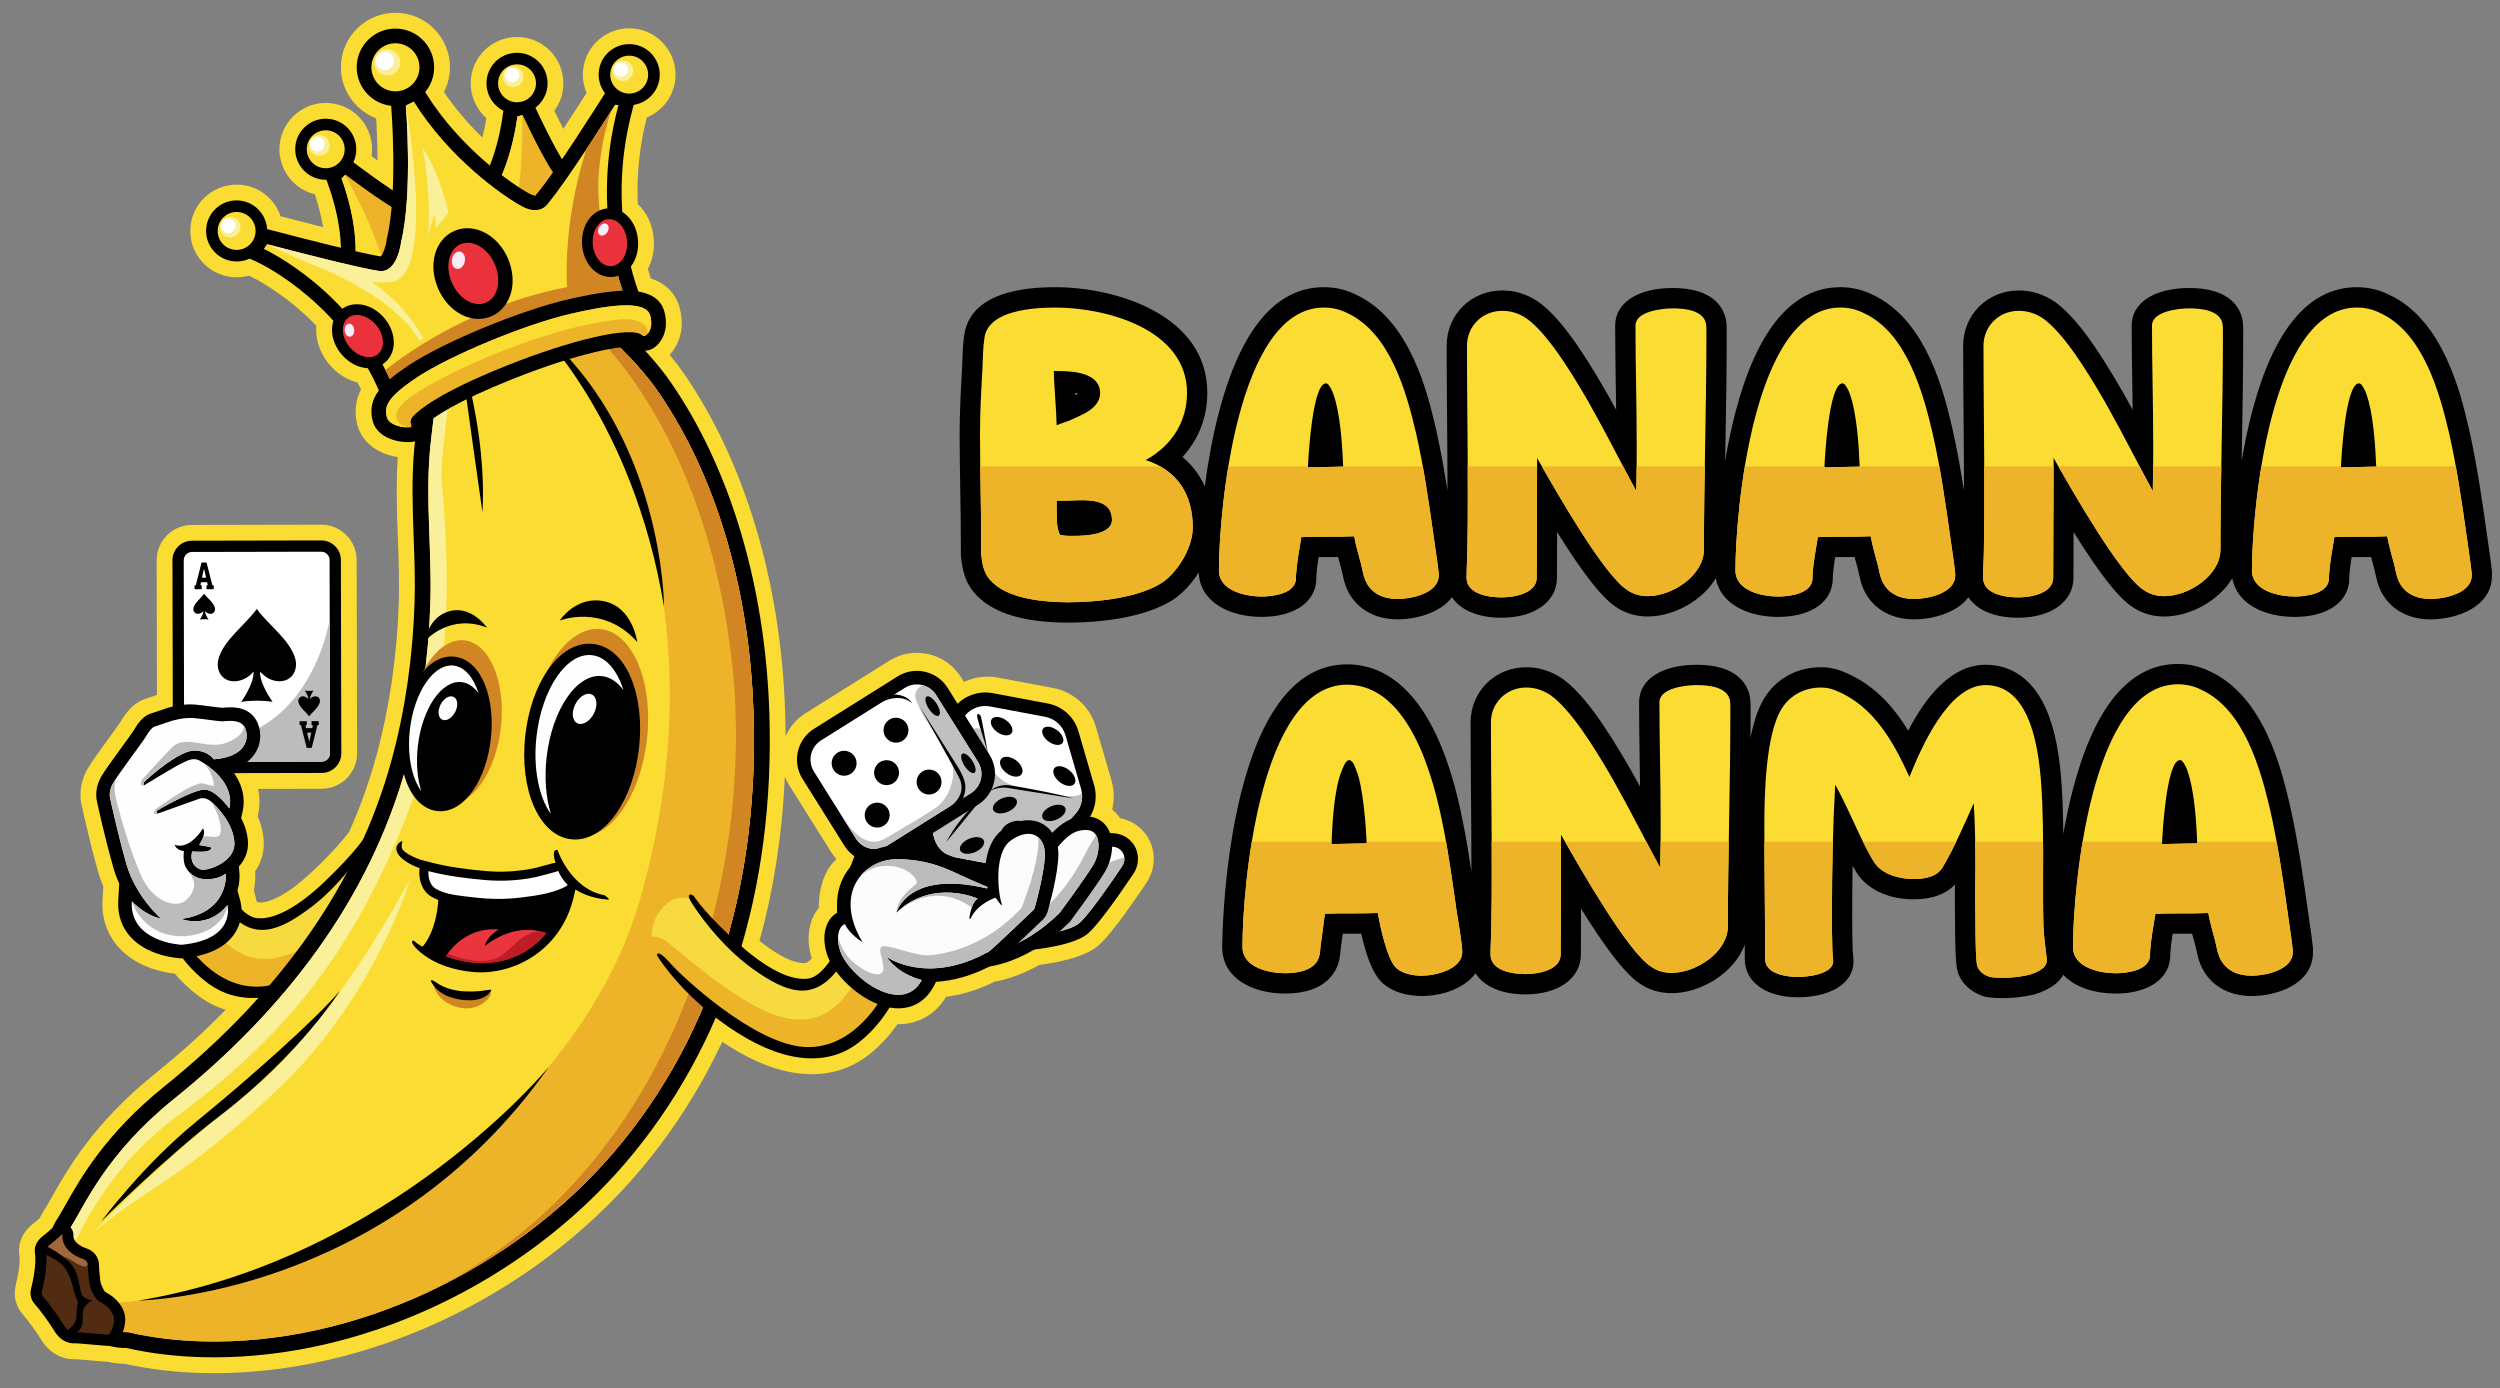<?xml version="1.0" ?>
<svg xmlns="http://www.w3.org/2000/svg" xmlns:xlink="http://www.w3.org/1999/xlink" viewBox="0 0 1107.58 615.13" enable-background="new 0 0 1107.58 615.13">
	<rect x="0" y="0" width="1107.58" height="615.13" fill="#808080" stroke="none"/>
	<style type="text/css">
	.st0{fill:#FBDC33;}
	.st1{clip-path:url(#SVGID_00000097493266912991553540000004963160339566297474_);}
	.st2{fill:#EDB429;}
	.st3{clip-path:url(#SVGID_00000114057539500389428250000011291911696640129456_);}
	.st4{fill:#F6DA3F;}
	.st5{fill:#FFFFFF;}
	.st6{fill:#BCBCBC;}
	.st7{fill:#FEFEFE;}
	.st8{fill:#D28623;}
	.st9{fill:#FAF099;}
	.st10{fill:#512C12;}
	.st11{fill:#A1663C;}
	.st12{fill:#E9323B;}
	.st13{fill:#F9ECF5;}
	.st14{fill:#FCFCFC;}
	.st15{fill:#BFBFBF;}
	.st16{fill:#C0C0C0;}
	.st17{fill:#EA353E;}
	.st18{fill:#BF1D25;}
</style>
	<g>
		<g>
			<path d="M1104,253.01c-0.37-3.54-0.89-7.07-1.39-10.48c-0.28-1.9-0.56-3.82-0.83-5.84c-2.04-14.42-4.34-30.76-7.96-46.75    c-3.69-15.71-11.35-48.37-35.59-59.47c-4.35-2.15-9.07-3.23-14.04-3.23c-21.21,0-36.84,18.59-46.46,55.25    c-1.88,7.16-3.39,14.49-4.6,21.65c0.04-2.49,0.08-4.98,0.13-7.45c0.27-15.4,0.55-31.31,0.55-47.01v-3.09c0-1.3,0-2.92-0.3-4.75    l-0.07-0.39c-1.1-5.17-5.61-13.85-23.51-13.85c-15.51,0-25.53,6.53-25.53,16.63c0,8.7,0.14,17.55,0.27,26.11    c0.06,3.7,0.12,7.46,0.17,11.24c-1.36-2.5-2.75-5.01-4.16-7.51c-12.65-22.02-21.66-34.04-30.11-40.2l-0.31-0.22    c-5.01-3.34-10.21-4.96-15.89-4.96c-13.8,0-24.62,10.73-24.62,24.44c0,10.84,0.09,21.85,0.18,32.49    c0.09,10.41,0.18,21.17,0.18,31.75c-1.41-8.98-3.04-18.26-5.12-27.43c-3.69-15.71-11.35-48.37-35.59-59.47    c-4.35-2.15-9.07-3.23-14.04-3.23c-21.21,0-36.84,18.59-46.46,55.25c-1.88,7.16-3.39,14.49-4.6,21.65    c0.04-2.49,0.08-4.98,0.13-7.45c0.27-15.4,0.55-31.31,0.55-47.01v-3.09c0-1.3,0-2.92-0.3-4.75l-0.07-0.39    c-1.1-5.17-5.61-13.85-23.51-13.85c-15.51,0-25.53,6.53-25.53,16.63c0,8.7,0.14,17.55,0.27,26.11c0.06,3.7,0.12,7.46,0.17,11.24    c-1.36-2.5-2.75-5.01-4.16-7.51c-12.65-22.02-21.66-34.04-30.11-40.2l-0.31-0.22c-5.01-3.34-10.21-4.96-15.89-4.96    c-13.8,0-24.62,10.73-24.62,24.44c0,10.84,0.09,21.85,0.18,32.49c0.09,10.41,0.18,21.17,0.18,31.75    c-1.41-8.98-3.04-18.26-5.12-27.43c-3.69-15.71-11.35-48.37-35.59-59.47c-4.35-2.15-9.07-3.23-14.04-3.23    c-21.21,0-36.84,18.59-46.46,55.25c-2.89,11-4.91,22.42-6.31,32.99c-2.29-5.09-5.62-9.48-9.91-13    c7.12-7.68,11.02-17.54,11.02-28.47c0-34.32-40.25-46.77-67.3-46.77c-30.74,0-38.9,11.38-40.31,20.84    c-0.67,4.18-0.8,8.23-0.92,12.15c-0.03,0.89-0.06,1.77-0.09,2.65l-0.03,0.45c-0.53,9.33-1.07,18.97-1.07,28.68    c0,8.25,0.14,16.55,0.27,24.58c0.13,7.95,0.27,16.18,0.27,24.28v5.02l0.05,0.48c0.56,5.21,1.32,12.35,8.09,18.53    c7.81,7.26,21.05,10.95,39.37,10.95c9.79,0,34.05-1.09,47.96-11.15l0.27-0.21c3.74-2.93,7.02-6.71,9.63-10.87    c0.6,13.59,14.29,19.69,27.86,19.69c14.73,0,24.25-6.74,24.25-17.17v-0.97c0.19-2.72,0.57-5.5,1.03-8.36    c2.79-0.02,5.68,0,8.63-0.02c0.23,0.87,0.47,1.74,0.7,2.59c0.28,1.01,0.55,2.03,0.79,2.95c0.14,0.55,0.26,1.12,0.38,1.71    c0.4,1.86,0.9,4.17,1.88,6.52c3.73,8.79,11.98,13.84,22.63,13.84c7.98,0,18.81-2.76,24.05-9.79c3.78,5.69,11.56,9.07,21.9,9.07    c14.72,0,24.62-7.12,24.62-17.72c0-6.76,0.03-13.57,0.06-20.27c9.9,15.92,19.09,28.65,26.04,33.19c4,2.79,8.87,4.26,14.11,4.26    c11.36,0,24.05-6.82,30.17-16.95c2.1,11.8,14.89,17.13,27.58,17.13c14.73,0,24.25-6.74,24.25-17.17v-0.97    c0.19-2.72,0.57-5.5,1.03-8.36c2.79-0.02,5.68,0,8.63-0.02c0.23,0.87,0.47,1.74,0.7,2.59c0.28,1.01,0.55,2.03,0.79,2.95    c0.14,0.55,0.26,1.12,0.38,1.71c0.4,1.86,0.9,4.17,1.88,6.52c3.73,8.79,11.98,13.84,22.63,13.84c7.98,0,18.81-2.76,24.05-9.79    c3.78,5.69,11.56,9.07,21.9,9.07c14.72,0,24.62-7.12,24.62-17.72c0-6.76,0.03-13.57,0.06-20.27c9.9,15.92,19.09,28.65,26.04,33.19    c4,2.79,8.87,4.26,14.11,4.26c11.36,0,24.05-6.82,30.17-16.95c2.1,11.8,14.89,17.13,27.58,17.13c14.73,0,24.25-6.74,24.25-17.17    v-0.97c0.19-2.72,0.57-5.5,1.03-8.36c2.79-0.02,5.68,0,8.63-0.02c0.23,0.87,0.47,1.74,0.7,2.59c0.28,1.01,0.55,2.03,0.79,2.95    c0.14,0.55,0.26,1.12,0.38,1.71c0.4,1.86,0.9,4.17,1.88,6.52c3.73,8.79,11.98,13.84,22.63,13.84c10.92,0,27.16-5.15,27.16-19.35    v-1.09L1104,253.01z M476.35,174.02c0.54,0.12,0.97,0.24,1.3,0.36c-0.31,0.23-0.72,0.49-1.23,0.77    C476.4,174.77,476.37,174.39,476.35,174.02z"/>
			<g>
				<path class="st0" d="M434.71,245.4v-4.54c0-16.34-0.54-32.51-0.54-48.85c0-9.63,0.54-19.07,1.09-28.69     c0.18-4.54,0.18-9.26,0.91-13.8c1.82-12.17,21.97-13.26,31.42-13.26c22.88,0,58.3,9.81,58.3,37.77c0,12.89-6.9,23.61-18.34,29.78     c14.17,4.54,20.88,15.44,20.88,29.78c0,8.54-5.81,18.52-12.53,23.79c-10.53,7.63-30.33,9.44-42.68,9.44     c-9.99,0-25.43-1.27-33.24-8.54C435.8,254.48,435.25,250.48,434.71,245.4z M473.21,186.56c2.18-0.91,4.54-2,6.72-3.09     c4.36-2.18,7.45-5.27,7.45-9.26c0-9.08-11.8-9.81-18.52-9.81h-2c0.18,7.99,1.09,15.98,1.27,23.97     C469.58,187.83,471.39,187.1,473.21,186.56z M469.76,237.05h0.36c0.91,0.18,2,0.36,3.09,0.36h3.09c4.54,0,16.34-0.54,16.34-7.08     c0-7.08-5.99-8.72-13.08-8.72c-3.63,0-7.63,0.36-11.44,0.18v4c0,1.45,0,4,0.18,6.17c0.18,2.18,0.73,4,1.27,4.9L469.76,237.05z"/>
				<path class="st0" d="M586.53,136.25c3.45,0,6.9,0.73,10.17,2.36c19.25,8.72,26.52,35.6,30.69,53.39     c3.45,15.26,5.63,30.51,7.81,45.95c0.73,5.45,1.63,10.72,2.18,15.98v1.09c0,7.81-12.17,10.35-18.16,10.35     c-6.36,0-11.8-2.36-14.35-8.35c-0.91-2.18-1.27-4.72-1.82-6.9c-1.09-4.18-2.36-8.35-3.09-12.53c-7.81,0.36-15.62,0-23.43,0.36     c-0.91,5.63-2,11.26-2.36,16.89v1.27c0,6.9-10.17,8.17-15.25,8.17c-6.36,0-18.89-2.18-18.89-11.62     C540.04,226.88,547.85,136.25,586.53,136.25z M595.07,206.72c-0.36-9.08-1.27-23.79-4.36-32.15c-0.54-1.63-1.27-2.91-1.82-3.63     c-0.54-0.91-1.09-1.09-1.45-1.09c-5.99,0-7.81,32.51-7.99,37.23C584.72,206.9,589.8,206.9,595.07,206.72z"/>
				<path class="st0" d="M650.1,242.86c0.18-8.35,0.18-16.53,0.18-24.88c0-21.61-0.36-43.22-0.36-64.83     c0-8.54,6.72-15.44,15.62-15.44c4.18,0,7.63,1.27,10.9,3.45c8.72,6.36,18.52,21.61,27.6,37.41     c7.99,14.17,15.44,29.06,20.89,39.05c0.18-7.08,0.18-14.35,0.18-21.43c0-17.25-0.54-34.69-0.54-51.94     c0-6.36,11.8-7.63,16.53-7.63c5.08,0,13.44,0.73,14.71,6.72c0.18,1.09,0.18,2.18,0.18,3.27v3.09c0,31.24-1.09,62.47-1.09,93.71     c0,11.62-14.17,20.7-24.88,20.7c-3.45,0-6.54-0.91-9.08-2.72c-10.35-6.54-31.05-42.86-39.95-58.48c0,17.62-0.18,35.23-0.18,53.03     c0,7.08-10.17,8.72-15.62,8.72c-5.63,0-15.44-1.45-15.44-8.72C649.73,251.57,650.1,247.22,650.1,242.86z"/>
				<path class="st0" d="M815.36,136.25c3.45,0,6.9,0.73,10.17,2.36c19.25,8.72,26.52,35.6,30.69,53.39     c3.45,15.26,5.63,30.51,7.81,45.95c0.73,5.45,1.63,10.72,2.18,15.98v1.09c0,7.81-12.17,10.35-18.16,10.35     c-6.36,0-11.8-2.36-14.35-8.35c-0.91-2.18-1.27-4.72-1.82-6.9c-1.09-4.18-2.36-8.35-3.09-12.53c-7.81,0.36-15.62,0-23.43,0.36     c-0.91,5.63-2,11.26-2.36,16.89v1.27c0,6.9-10.17,8.17-15.25,8.17c-6.36,0-18.89-2.18-18.89-11.62     C768.87,226.88,776.68,136.25,815.36,136.25z M823.9,206.72c-0.36-9.08-1.27-23.79-4.36-32.15c-0.54-1.63-1.27-2.91-1.82-3.63     c-0.54-0.91-1.09-1.09-1.45-1.09c-5.99,0-7.81,32.51-7.99,37.23C813.55,206.9,818.63,206.9,823.9,206.72z"/>
				<path class="st0" d="M878.93,242.86c0.18-8.35,0.18-16.53,0.18-24.88c0-21.61-0.36-43.22-0.36-64.83     c0-8.54,6.72-15.44,15.62-15.44c4.18,0,7.63,1.27,10.9,3.45c8.72,6.36,18.52,21.61,27.6,37.41     c7.99,14.17,15.44,29.06,20.89,39.05c0.18-7.08,0.18-14.35,0.18-21.43c0-17.25-0.54-34.69-0.54-51.94     c0-6.36,11.8-7.63,16.53-7.63c5.08,0,13.44,0.73,14.71,6.72c0.18,1.09,0.18,2.18,0.18,3.27v3.09c0,31.24-1.09,62.47-1.09,93.71     c0,11.62-14.17,20.7-24.88,20.7c-3.45,0-6.54-0.91-9.08-2.72c-10.35-6.54-31.05-42.86-39.95-58.48c0,17.62-0.18,35.23-0.18,53.03     c0,7.08-10.17,8.72-15.62,8.72c-5.63,0-15.44-1.45-15.44-8.72C878.56,251.57,878.93,247.22,878.93,242.86z"/>
				<path class="st0" d="M1044.19,136.25c3.45,0,6.9,0.73,10.17,2.36c19.25,8.72,26.52,35.6,30.69,53.39     c3.45,15.26,5.63,30.51,7.81,45.95c0.73,5.45,1.63,10.72,2.18,15.98v1.09c0,7.81-12.17,10.35-18.16,10.35     c-6.36,0-11.8-2.36-14.35-8.35c-0.91-2.18-1.27-4.72-1.82-6.9c-1.09-4.18-2.36-8.35-3.09-12.53c-7.81,0.36-15.62,0-23.43,0.36     c-0.91,5.63-2,11.26-2.36,16.89v1.27c0,6.9-10.17,8.17-15.25,8.17c-6.36,0-18.89-2.18-18.89-11.62     C997.7,226.88,1005.51,136.25,1044.19,136.25z M1052.73,206.72c-0.36-9.08-1.27-23.79-4.36-32.15c-0.54-1.63-1.27-2.91-1.82-3.63     c-0.54-0.91-1.09-1.09-1.45-1.09c-5.99,0-7.81,32.51-7.99,37.23C1042.38,206.9,1047.46,206.9,1052.73,206.72z"/>
			</g>
			<g>
				<defs>
					<rect id="SVGID_1_" x="423.42" y="206.63" width="684.16" height="72.19"/>
				</defs>
				<clipPath id="SVGID_00000073686979497772961450000012318535280066884522_">
					<use xlink:href="#SVGID_1_" overflow="visible"/>
				</clipPath>
				<g clip-path="url(#SVGID_00000073686979497772961450000012318535280066884522_)">
					<path class="st2" d="M434.71,245.4v-4.54c0-16.34-0.54-32.51-0.54-48.85c0-9.63,0.54-19.07,1.09-28.69      c0.18-4.54,0.18-9.26,0.91-13.8c1.82-12.17,21.97-13.26,31.42-13.26c22.88,0,58.3,9.81,58.3,37.77      c0,12.89-6.9,23.61-18.34,29.78c14.16,4.54,20.88,15.44,20.88,29.78c0,8.54-5.81,18.52-12.53,23.79      c-10.53,7.63-30.33,9.44-42.68,9.44c-9.99,0-25.43-1.27-33.24-8.54C435.8,254.48,435.25,250.48,434.71,245.4z M473.21,186.56      c2.18-0.91,4.54-2,6.72-3.09c4.36-2.18,7.45-5.27,7.45-9.26c0-9.08-11.8-9.81-18.52-9.81h-2c0.18,7.99,1.09,15.98,1.27,23.97      C469.58,187.83,471.39,187.1,473.21,186.56z M469.76,237.05h0.36c0.91,0.18,2,0.36,3.09,0.36h3.09c4.54,0,16.35-0.54,16.35-7.08      c0-7.08-5.99-8.72-13.08-8.72c-3.63,0-7.63,0.36-11.44,0.18v4c0,1.45,0,4,0.18,6.17s0.73,4,1.27,4.9L469.76,237.05z"/>
					<path class="st2" d="M586.53,136.25c3.45,0,6.9,0.73,10.17,2.36c19.25,8.72,26.52,35.6,30.69,53.39      c3.45,15.26,5.63,30.51,7.81,45.95c0.73,5.45,1.63,10.72,2.18,15.98v1.09c0,7.81-12.17,10.35-18.16,10.35      c-6.36,0-11.8-2.36-14.35-8.35c-0.91-2.18-1.27-4.72-1.82-6.9c-1.09-4.18-2.36-8.35-3.09-12.53c-7.81,0.36-15.62,0-23.43,0.36      c-0.91,5.63-2,11.26-2.36,16.89v1.27c0,6.9-10.17,8.17-15.26,8.17c-6.36,0-18.89-2.18-18.89-11.62      C540.04,226.88,547.85,136.25,586.53,136.25z M595.07,206.72c-0.36-9.08-1.27-23.79-4.36-32.15c-0.54-1.63-1.27-2.91-1.81-3.63      c-0.54-0.91-1.09-1.09-1.45-1.09c-5.99,0-7.81,32.51-7.99,37.23C584.72,206.9,589.8,206.9,595.07,206.72z"/>
					<path class="st2" d="M650.1,242.86c0.18-8.35,0.18-16.53,0.18-24.88c0-21.61-0.36-43.22-0.36-64.83      c0-8.54,6.72-15.44,15.62-15.44c4.18,0,7.63,1.27,10.9,3.45c8.72,6.36,18.52,21.61,27.6,37.41      c7.99,14.17,15.44,29.06,20.89,39.05c0.18-7.08,0.18-14.35,0.18-21.43c0-17.25-0.54-34.69-0.54-51.94      c0-6.36,11.8-7.63,16.53-7.63c5.09,0,13.44,0.73,14.71,6.72c0.18,1.09,0.18,2.18,0.18,3.27v3.09c0,31.24-1.09,62.47-1.09,93.71      c0,11.62-14.17,20.7-24.88,20.7c-3.45,0-6.54-0.91-9.08-2.72c-10.35-6.54-31.05-42.86-39.96-58.48      c0,17.62-0.18,35.23-0.18,53.03c0,7.08-10.17,8.72-15.62,8.72c-5.63,0-15.44-1.45-15.44-8.72      C649.73,251.57,650.1,247.22,650.1,242.86z"/>
					<path class="st2" d="M815.36,136.25c3.45,0,6.9,0.73,10.17,2.36c19.25,8.72,26.52,35.6,30.69,53.39      c3.45,15.26,5.63,30.51,7.81,45.95c0.73,5.45,1.63,10.72,2.18,15.98v1.09c0,7.81-12.17,10.35-18.16,10.35      c-6.36,0-11.8-2.36-14.35-8.35c-0.91-2.18-1.27-4.72-1.82-6.9c-1.09-4.18-2.36-8.35-3.09-12.53c-7.81,0.36-15.62,0-23.43,0.36      c-0.91,5.63-2,11.26-2.36,16.89v1.27c0,6.9-10.17,8.17-15.26,8.17c-6.36,0-18.89-2.18-18.89-11.62      C768.87,226.88,776.68,136.25,815.36,136.25z M823.9,206.72c-0.36-9.08-1.27-23.79-4.36-32.15c-0.54-1.63-1.27-2.91-1.81-3.63      c-0.54-0.91-1.09-1.09-1.45-1.09c-5.99,0-7.81,32.51-7.99,37.23C813.55,206.9,818.63,206.9,823.9,206.72z"/>
					<path class="st2" d="M878.93,242.86c0.18-8.35,0.18-16.53,0.18-24.88c0-21.61-0.36-43.22-0.36-64.83      c0-8.54,6.72-15.44,15.62-15.44c4.18,0,7.63,1.27,10.9,3.45c8.72,6.36,18.52,21.61,27.6,37.41      c7.99,14.17,15.44,29.06,20.89,39.05c0.18-7.08,0.18-14.35,0.18-21.43c0-17.25-0.54-34.69-0.54-51.94      c0-6.36,11.8-7.63,16.53-7.63c5.09,0,13.44,0.73,14.71,6.72c0.18,1.09,0.18,2.18,0.18,3.27v3.09c0,31.24-1.09,62.47-1.09,93.71      c0,11.62-14.17,20.7-24.88,20.7c-3.45,0-6.54-0.91-9.08-2.72c-10.35-6.54-31.05-42.86-39.96-58.48      c0,17.62-0.18,35.23-0.18,53.03c0,7.08-10.17,8.72-15.62,8.72c-5.63,0-15.44-1.45-15.44-8.72      C878.56,251.57,878.93,247.22,878.93,242.86z"/>
					<path class="st2" d="M1044.19,136.25c3.45,0,6.9,0.73,10.17,2.36c19.25,8.72,26.52,35.6,30.69,53.39      c3.45,15.26,5.63,30.51,7.81,45.95c0.73,5.45,1.63,10.72,2.18,15.98v1.09c0,7.81-12.17,10.35-18.16,10.35      c-6.36,0-11.8-2.36-14.35-8.35c-0.91-2.18-1.27-4.72-1.82-6.9c-1.09-4.18-2.36-8.35-3.09-12.53c-7.81,0.36-15.62,0-23.43,0.36      c-0.91,5.63-2,11.26-2.36,16.89v1.27c0,6.9-10.17,8.17-15.26,8.17c-6.36,0-18.89-2.18-18.89-11.62      C997.7,226.88,1005.51,136.25,1044.19,136.25z M1052.73,206.72c-0.36-9.08-1.27-23.79-4.36-32.15      c-0.54-1.63-1.27-2.91-1.81-3.63c-0.54-0.91-1.09-1.09-1.45-1.09c-5.99,0-7.81,32.51-7.99,37.23      C1042.38,206.9,1047.46,206.9,1052.73,206.72z"/>
				</g>
			</g>
		</g>
		<g>
			<path d="M1024.71,419.9c-0.37-3.54-0.89-7.07-1.39-10.48c-0.28-1.9-0.56-3.82-0.83-5.83c-2.04-14.42-4.34-30.76-7.96-46.75    c-3.69-15.71-11.35-48.37-35.59-59.46c-4.35-2.15-9.07-3.23-14.04-3.23c-21.21,0-36.84,18.59-46.46,55.25    c-1.74,6.62-3.16,13.39-4.33,20.04c-0.05-4.8-0.15-9.61-0.34-14.4c-0.35-7.62-1.01-21.8-4.74-34.03    c-6.67-21.89-19.62-26.49-29.31-26.49c-15.26,0-26.34,13.92-34.33,29.15c-6.7-10.92-15.29-20.4-27.8-25.67    c-3.58-1.63-7.05-2.39-10.88-2.39c-10.22,0-19.19,4.72-24.54,12.88c-2.87,4.27-5.07,10.36-6.64,18.37    c0.02-3.42,0.04-6.85,0.04-10.26v-3.09c0-1.3,0-2.92-0.3-4.75l-0.07-0.39c-1.1-5.17-5.61-13.85-23.51-13.85    c-15.51,0-25.53,6.53-25.53,16.63c0,8.7,0.14,17.55,0.27,26.11c0.06,3.71,0.12,7.46,0.17,11.24c-1.36-2.5-2.75-5.01-4.16-7.51    c-12.65-22.02-21.66-34.04-30.1-40.2l-0.31-0.22c-5.01-3.34-10.21-4.96-15.89-4.96c-13.8,0-24.62,10.73-24.62,24.44    c0,10.84,0.09,21.85,0.18,32.49c0.09,10.61,0.18,21.57,0.18,32.34c0,0.4,0,0.78,0,1.18c-1.09-7.32-2.28-14.71-3.78-21.97    c-11.21-57.65-34.1-69.76-51.33-69.76c-54.68,0-55.31,123.98-55.31,125.23c0,14.25,14.01,20.62,27.89,20.62    c19.24,0,23.27-10.9,24.11-15.56c0.25-1.36,0.36-2.6,0.46-3.68c0.07-0.77,0.14-1.51,0.23-1.97l0.1-0.6    c0.21-1.58,0.41-3.14,0.62-4.69c2.66-0.01,5.39,0,8.19-0.02c3.89,17.03,8.22,20.85,9.87,22.21c5.66,4.87,13.69,5.4,16.89,5.4    c9.32,0,19.06-3.48,23.88-10.07c3.71,5.85,11.56,9.35,22.06,9.35c14.72,0,24.62-7.12,24.62-17.72c0-6.76,0.03-13.57,0.06-20.27    c9.9,15.93,19.09,28.65,26.04,33.19c3.99,2.79,8.87,4.26,14.11,4.26c13.01,0,27.76-8.95,32.39-21.55    c0.01,2.13,0.01,4.25,0.01,6.38c0,10.32,9.31,16.99,23.71,16.99c12.16,0,24.44-4.92,24.44-15.9c0-1.36-0.12-2.56-0.23-3.62    c-0.07-0.7-0.14-1.37-0.14-1.83l-0.01-0.32c-0.18-4.92-0.18-10.2-0.18-15.3c0-7.41,0.06-14.49,0.17-21.29    c0.61,1.08,1.25,2.15,1.91,3.2l0.06,0.09c4.67,7.24,14.02,11.57,25,11.57c8.14,0,14.3-2.2,18.36-6.55    c-0.03,4.49-0.04,9.99,0.06,15.43c0,18.56,0.66,21.88,1.45,24.06l0.19,0.47c1.38,3.22,4.46,7.5,11.26,9.59l0.51,0.16l0.53,0.1    c2.8,0.51,5.89,0.51,8.15,0.51c2.96,0,7.98-0.46,12.53-1.5l0.59-0.16c7.15-2.15,10.9-5.37,12.76-8.65    c5.27,5.66,14.24,8.3,23.16,8.3c14.73,0,24.25-6.74,24.25-17.17v-0.97c0.19-2.72,0.57-5.5,1.03-8.36c2.79-0.02,5.68,0,8.63-0.02    c0.23,0.87,0.47,1.74,0.7,2.59c0.28,1.01,0.55,2.03,0.79,2.95c0.14,0.55,0.26,1.12,0.38,1.71c0.4,1.86,0.9,4.17,1.88,6.52    c3.73,8.79,11.98,13.84,22.63,13.84c10.92,0,27.16-5.15,27.16-19.35v-1.09L1024.71,419.9z"/>
			<g>
				<path class="st0" d="M596.78,303.33c28.15,0,38.68,42.86,42.5,62.47c2.54,12.35,4.18,24.88,5.99,37.41     c0.91,5.81,2,11.8,2.54,17.62v0.91c0,7.81-11.99,10.53-17.98,10.53c-3.27,0-8.17-0.73-11.08-3.27     c-4.18-3.45-7.45-19.43-8.35-24.52c-7.81,0.36-15.44,0-23.43,0.36c-0.54,4.18-1.09,8.17-1.63,12.35     c-0.36,1.82-0.36,3.81-0.73,5.81c-1.27,7.08-9.99,8.17-15.26,8.17c-6.36,0-18.89-2.18-18.89-11.62     C550.47,392.68,558.1,303.33,596.78,303.33z M605.5,373.61c-0.36-7.63-1.63-25.24-4.54-32.15c-0.54-1.63-1.09-2.91-1.63-3.63     c-0.73-0.91-1.27-1.09-1.63-1.09c-0.91,0-2,1.27-3.27,4.72c-3.45,8.35-4.18,23.61-4.54,32.51     C595.15,373.79,600.23,373.79,605.5,373.61z"/>
				<path class="st0" d="M660.71,409.75c0.18-8.35,0.18-16.53,0.18-24.88c0-21.61-0.36-43.22-0.36-64.83     c0-8.54,6.72-15.44,15.62-15.44c4.18,0,7.63,1.27,10.9,3.45c8.72,6.36,18.52,21.61,27.6,37.41     c7.99,14.17,15.44,29.06,20.89,39.05c0.18-7.08,0.18-14.35,0.18-21.43c0-17.25-0.54-34.69-0.54-51.94     c0-6.36,11.8-7.63,16.53-7.63c5.08,0,13.44,0.73,14.71,6.72c0.18,1.09,0.18,2.18,0.18,3.27v3.09c0,31.24-1.09,62.47-1.09,93.71     c0,11.62-14.17,20.7-24.88,20.7c-3.45,0-6.54-0.91-9.08-2.72c-10.35-6.54-31.05-42.86-39.95-58.48c0,17.62-0.18,35.23-0.18,53.03     c0,7.08-10.17,8.72-15.62,8.72c-5.63,0-15.44-1.45-15.44-8.72C660.35,418.47,660.71,414.11,660.71,409.75z"/>
				<path class="st0" d="M781.66,365.44c0-13.08,0.54-40.86,7.99-51.94c3.81-5.81,10.17-8.9,17.07-8.9c2.72,0,4.9,0.54,7.26,1.63     c16.53,6.9,25.24,23.25,31.96,37.96c5.27-13.08,17.25-40.68,33.78-40.68c22.52,0,24.34,36.32,25.06,51.94     c0.54,13.44,0.36,27.06,0.36,40.5c0,4.72,0,9.62,0.18,14.53c0.18,4.72,0.91,9.26,1.45,14.17v0.91c0,3.45-4.36,5.27-7.99,6.36     c-4,0.91-8.35,1.27-10.53,1.27c-2,0-4.54,0-6.54-0.36c-2.36-0.73-4.54-2-5.63-4.54c-0.73-2-0.91-11.44-0.91-21.07     c-0.18-9.62,0-19.79,0-23.25c0-9.26-0.18-18.89-0.73-28.15c-4.18,9.44-8.35,19.07-13.62,28.15c-2.72,4.72-8.35,5.45-13.08,5.45     c-5.99,0-13.8-1.82-17.43-7.45c-4-6.36-7.08-13.62-10.35-20.52c-2.18-4.72-4.36-9.26-6.9-13.8c-1.09,19.07-1.45,38.14-1.45,57.21     c0,5.27,0,10.53,0.18,15.62c0,1.82,0.36,3.63,0.36,5.45c0,5.63-11.44,6.9-15.44,6.9c-5.08,0-14.71-1.27-14.71-7.99     C782.03,404.85,781.66,385.23,781.66,365.44z"/>
				<path class="st0" d="M964.91,303.15c3.45,0,6.9,0.73,10.17,2.36c19.25,8.72,26.52,35.6,30.69,53.39     c3.45,15.25,5.63,30.51,7.81,45.95c0.73,5.45,1.63,10.71,2.18,15.98v1.09c0,7.81-12.17,10.35-18.16,10.35     c-6.36,0-11.8-2.36-14.35-8.35c-0.91-2.18-1.27-4.72-1.82-6.9c-1.09-4.18-2.36-8.35-3.09-12.53c-7.81,0.36-15.62,0-23.43,0.36     c-0.91,5.63-2,11.26-2.36,16.89v1.27c0,6.9-10.17,8.17-15.25,8.17c-6.36,0-18.89-2.18-18.89-11.62     C918.42,393.77,926.23,303.15,964.91,303.15z M973.45,373.61c-0.36-9.08-1.27-23.79-4.36-32.15c-0.54-1.63-1.27-2.91-1.82-3.63     c-0.54-0.91-1.09-1.09-1.45-1.09c-5.99,0-7.81,32.51-7.99,37.23C963.09,373.79,968.18,373.79,973.45,373.61z"/>
			</g>
			<g>
				<defs>
					<rect id="SVGID_00000067940374371112740980000014702222735968632198_" x="527.93" y="372.91" width="501.26" height="77.58"/>
				</defs>
				<clipPath id="SVGID_00000052072600030391432260000016397109359590235528_">
					<use xlink:href="#SVGID_00000067940374371112740980000014702222735968632198_" overflow="visible"/>
				</clipPath>
				<g clip-path="url(#SVGID_00000052072600030391432260000016397109359590235528_)">
					<path class="st2" d="M596.78,303.33c28.15,0,38.68,42.86,42.5,62.47c2.54,12.35,4.18,24.88,5.99,37.41      c0.91,5.81,2,11.8,2.54,17.62v0.91c0,7.81-11.99,10.53-17.98,10.53c-3.27,0-8.17-0.73-11.08-3.27      c-4.18-3.45-7.45-19.43-8.36-24.52c-7.81,0.36-15.44,0-23.43,0.36c-0.54,4.18-1.09,8.17-1.63,12.35      c-0.36,1.82-0.36,3.81-0.73,5.81c-1.27,7.08-9.99,8.17-15.26,8.17c-6.36,0-18.89-2.18-18.89-11.62      C550.47,392.68,558.1,303.33,596.78,303.33z M605.5,373.61c-0.36-7.63-1.63-25.24-4.54-32.15c-0.54-1.63-1.09-2.91-1.63-3.63      c-0.73-0.91-1.27-1.09-1.63-1.09c-0.91,0-2,1.27-3.27,4.72c-3.45,8.35-4.18,23.61-4.54,32.51      C595.15,373.79,600.23,373.79,605.5,373.61z"/>
					<path class="st2" d="M660.71,409.75c0.18-8.35,0.18-16.53,0.18-24.88c0-21.61-0.36-43.22-0.36-64.83      c0-8.54,6.72-15.44,15.62-15.44c4.18,0,7.63,1.27,10.9,3.45c8.72,6.36,18.52,21.61,27.6,37.41      c7.99,14.17,15.44,29.06,20.89,39.05c0.18-7.08,0.18-14.35,0.18-21.43c0-17.25-0.54-34.69-0.54-51.94      c0-6.36,11.8-7.63,16.53-7.63c5.09,0,13.44,0.73,14.71,6.72c0.18,1.09,0.18,2.18,0.18,3.27v3.09c0,31.24-1.09,62.47-1.09,93.71      c0,11.62-14.17,20.7-24.88,20.7c-3.45,0-6.54-0.91-9.08-2.72c-10.35-6.54-31.05-42.86-39.96-58.48      c0,17.62-0.18,35.23-0.18,53.03c0,7.08-10.17,8.72-15.62,8.72c-5.63,0-15.44-1.45-15.44-8.72      C660.35,418.47,660.71,414.11,660.71,409.75z"/>
					<path class="st2" d="M781.66,365.44c0-13.08,0.54-40.86,7.99-51.94c3.81-5.81,10.17-8.9,17.07-8.9c2.72,0,4.9,0.54,7.26,1.63      c16.53,6.9,25.24,23.25,31.96,37.96c5.27-13.08,17.25-40.68,33.78-40.68c22.52,0,24.34,36.32,25.06,51.94      c0.54,13.44,0.36,27.06,0.36,40.5c0,4.72,0,9.62,0.18,14.53c0.18,4.72,0.91,9.26,1.45,14.17v0.91c0,3.45-4.36,5.27-7.99,6.36      c-4,0.91-8.35,1.27-10.53,1.27c-2,0-4.54,0-6.54-0.36c-2.36-0.73-4.54-2-5.63-4.54c-0.73-2-0.91-11.44-0.91-21.07      c-0.18-9.62,0-19.79,0-23.25c0-9.26-0.18-18.89-0.73-28.15c-4.18,9.44-8.35,19.07-13.62,28.15c-2.72,4.72-8.35,5.45-13.08,5.45      c-5.99,0-13.8-1.82-17.43-7.45c-4-6.36-7.08-13.62-10.35-20.52c-2.18-4.72-4.36-9.26-6.9-13.8      c-1.09,19.07-1.45,38.14-1.45,57.21c0,5.27,0,10.53,0.18,15.62c0,1.82,0.36,3.63,0.36,5.45c0,5.63-11.44,6.9-15.44,6.9      c-5.09,0-14.71-1.27-14.71-7.99C782.02,404.85,781.66,385.23,781.66,365.44z"/>
					<path class="st2" d="M964.91,303.14c3.45,0,6.9,0.73,10.17,2.36c19.25,8.72,26.52,35.6,30.69,53.39      c3.45,15.25,5.63,30.51,7.81,45.95c0.73,5.45,1.63,10.71,2.18,15.98v1.09c0,7.81-12.17,10.35-18.16,10.35      c-6.36,0-11.8-2.36-14.35-8.35c-0.91-2.18-1.27-4.72-1.82-6.9c-1.09-4.18-2.36-8.35-3.09-12.53c-7.81,0.36-15.62,0-23.43,0.36      c-0.91,5.63-2,11.26-2.36,16.89v1.27c0,6.9-10.17,8.17-15.26,8.17c-6.36,0-18.89-2.18-18.89-11.62      C918.42,393.77,926.23,303.14,964.91,303.14z M973.44,373.61c-0.36-9.08-1.27-23.79-4.36-32.15c-0.54-1.63-1.27-2.91-1.81-3.63      c-0.54-0.91-1.09-1.09-1.45-1.09c-5.99,0-7.81,32.51-7.99,37.23C963.09,373.79,968.18,373.79,973.44,373.61z"/>
				</g>
			</g>
		</g>
		<g>
			<path class="st0" d="M506.63,368.4L506.63,368.4c-2.71-3.09-6.31-5.11-10.4-5.91c-0.99-1.47-2.17-2.75-3.51-3.84    c1.02-4.16,0.96-8.56-0.25-12.73l-6.93-23.83c-2.6-8.95-9.91-15.58-19.07-17.3l-24.38-4.59c-5.16-0.98-10.4-0.26-15.02,1.92    l-1.3-2.07c-3.27-5.22-8.39-8.86-14.4-10.24c-6.01-1.38-12.19-0.33-17.42,2.94l-37.04,23.21c-3.97,2.49-7.02,6.03-8.86,10.23    c-0.02-3.68-0.09-7.37-0.22-11.08c-1.95-57.6-17.96-110.87-45.08-149.98c-1.75-2.53-3.77-5.17-6.04-7.91    c2.88-3.22,7.15-10.07,4.48-20.63c-0.99-3.9-3.96-10.34-12.92-13.26c-0.43-1.35-0.84-2.74-1.23-4.16    c1.97-3.81,2.9-8.29,2.63-12.83c-0.38-6.33-2.97-12.03-7.11-15.92c-0.56-12.89,0.78-25.77,3.97-38.36    c6.81-2.8,11.77-9.13,12.62-16.68c0.62-5.44-0.93-10.8-4.35-15.1c-3.42-4.29-8.3-6.99-13.74-7.61    c-11.25-1.27-21.43,6.85-22.71,18.09c-0.4,3.58,0.13,7.13,1.53,10.37c-1.91,3.02-5.87,9.21-10.3,15.95    c-1.53-2.98-2.93-5.85-3.97-8.01c0.15-0.2,0.29-0.4,0.43-0.61c6.37-9.36,3.94-22.15-5.42-28.52c-9.36-6.37-22.15-3.94-28.52,5.42    c-3.09,4.53-4.22,10-3.2,15.38c0.86,4.54,3.17,8.56,6.59,11.57c-0.48,2.98-1.08,5.85-1.79,8.61c-5.54-5.39-11.64-12.18-17-20.14    c1.32-2.57,2.16-5.36,2.49-8.26c0.72-6.4-1.09-12.71-5.12-17.76c-4.02-5.05-9.77-8.23-16.17-8.95    c-13.23-1.5-25.22,8.05-26.71,21.29c-0.72,6.4,1.09,12.71,5.12,17.76c2.76,3.46,6.32,6.04,10.35,7.56    c0.25,4.26,0.56,11.07,0.6,18.69c-0.96-0.7-1.85-1.35-2.64-1.93c0.04-0.25,0.07-0.49,0.1-0.74c0.62-5.44-0.93-10.8-4.35-15.1    c-3.42-4.29-8.3-6.99-13.74-7.61c-11.25-1.27-21.43,6.85-22.71,18.09c-1.17,10.38,5.65,19.86,15.56,22.26    c1.88,5.61,3,10.52,3.66,14.56c-6.78-1.69-13.51-3.42-18.84-4.82c-2.47-7.44-9.06-12.98-17.16-13.89    c-5.45-0.61-10.8,0.93-15.1,4.35c-4.29,3.42-6.99,8.3-7.61,13.74c-1.27,11.25,6.85,21.43,18.09,22.71    c2.6,0.29,5.22,0.08,7.72-0.61l1.03,0.47c0.15,0.07,14.5,6.84,28.9,21.73c-0.1,1.08-0.12,2.17-0.04,3.27    c0.33,4.92,2.38,9.85,5.78,13.88c3.36,3.99,7.8,6.83,12.52,8.02c0.52,1,1.02,2,1.51,3.01c-2.39,4.67-3,9.72-1.79,15.07    c1.77,7.85,8.64,13.5,18.06,14.96c-0.8,12.37-0.36,24.51,0.07,36.33c0.34,9.19,0.68,18.69,0.39,27.86    c-0.77,23.98-4.14,47.01-10.01,68.43c-3.1,11.3-7.12,22.54-11.98,33.4c-2.65,3.49-7.47,9.16-15.86,17.14    c-15.38,14.63-22.99,14.31-24.33,14.1c-0.12-0.03-0.4-0.15-0.83-0.43c-0.14-0.82-0.28-1.42-0.37-1.74l-0.85-3.19    c0.75-3.51,0.75-6.43,0.59-8.39c2.7-3.93,4.01-8.43,3.81-13.18c-0.16-3.7-1.05-7.47-2.67-11.23l0.15-0.67    c0.83-3.84,0.83-7.69,0.02-11.45l28.19-0.06c4.19-0.01,8.13-1.65,11.09-4.62c2.96-2.97,4.58-6.92,4.57-11.11l-0.18-85.62    c-0.02-8.64-7.06-15.66-15.69-15.66c-0.01,0-0.02,0-0.03,0l-57.23,0.12c-4.19,0.01-8.13,1.65-11.09,4.62s-4.58,6.92-4.57,11.11    l0.13,59.6c-0.56,0.18-1.16,0.38-1.52,0.5c-2.17,0.7-3.55,1.15-4.57,1.57c-5.07,2.07-7.92,6.29-10.15,10.01    c-0.47,0.73-3.17,4.45-4.63,6.45c-4.94,6.79-8.29,11.44-9.81,14.1c-4.13,7.21-3.3,13.54-2.7,16.06    c0.43,2.03,3.47,16.16,7.42,29.96c0.59,2.08,1.33,4.16,2.19,6.23l-0.34,5.75c-0.48,8.14,1.99,15.47,7.15,21.2    c7.7,8.55,18.87,10.98,24.89,11.67c3.31,3.89,6.98,7.3,10.91,10.17c3.55,2.59,7.45,4.53,11.61,5.81    c-9.62,9.83-20.17,19.37-31.47,28.46c-27.11,21.81-38.71,42.39-45.65,54.69c-1.34,2.38-2.5,4.44-3.43,5.86    c-0.7,1.07-1.34,2.21-1.92,3.41c-0.73,0.65-1.6,1.4-2.39,2c-7.12,5.39-6.99,11.7-6.54,14.35c0.45,3.32-0.58,9.16-1.61,13.17    c-1.21,4.75,0.05,9.73,3.37,13.32c1.71,1.85,5.95,7.66,7.44,10.2c4.04,6.88,9.41,8.83,13.21,9.26c1.12,0.12,2.09,0.12,2.81,0.08    c1.13,0.07,4.6,0.38,5.98,0.5c4.54,0.4,6.51,0.57,7.77,0.6c2.6,0.6,5.23,0.93,7.69,0.96c5.75,1.26,11.73,2.25,17.78,2.93    c5.22,0.59,10.58,0.96,15.95,1.12c1.94,0.05,3.88,0.08,5.83,0.08c33.35,0,68.01-7.95,100.63-23.13    c33.55-15.61,63.56-38.16,86.79-65.2c15.05-17.52,27.73-37.16,37.77-58.49c0.99,0.66,1.98,1.31,2.97,1.94    c32.09,20.34,52.44,11.24,61.71,4c5.71-4.46,9.98-9.5,12.97-13.73c0.12,0,0.24,0,0.37,0c8.88,0,16.43-4.33,21.11-12.13    c7.1-0.9,14.3-3.14,21.47-6.68c4.13-0.74,11.3-2.63,19.89-7.46c12.54-1.64,21.28-4.49,26.01-8.49c1.53-1.3,6.2-5.25,21.46-27.93    C512.68,383.98,512.14,374.67,506.63,368.4z M370.52,380.68c-8.42,7.52-7.76,21.55-7.76,21.55c-4.53,5.46-5.81,13.83-3.12,22.39    c-1.21,1.28-2.13,1.88-2.49,1.98c-1.22,0.23-7.6,0.74-20.67-9.78c3.18-11.48,5.7-23.3,7.57-35.43c0.51-3.46,1.08-7.72,1.39-10.12    c1.1-8.93,1.86-18.01,2.26-27.23c0.51,1.29,1.15,2.54,1.9,3.74l18.54,29.59c0.72,1.15,1.53,2.22,2.42,3.21    C370.55,380.6,370.54,380.64,370.52,380.68z"/>
			<g>
				<g>
					<path class="st2" d="M168.09,368.91c-2.98,0.16-5.68,1.79-7.43,4.19c-3.68,5.04-13.7,18.11-24.09,25.81      c-13.08,9.7-25.37,16.65-35.45,0.07c0,0-5.35,14.76-21.37,16.98c0,0,10.45,21.8,32.17,24.28s59.58-32.63,68.05-46.51      c7.86-12.89-5.16-22.58-8.16-24.11C170.68,369.04,169.39,368.84,168.09,368.91z"/>
					<path class="st4" d="M93.56,409.59c5.46-4.86,7.54-10.61,7.54-10.61c10.08,16.58,22.38,9.63,35.45-0.07      c10.39-7.71,20.42-20.78,24.09-25.81c3.12-4.28,9.06-5.23,13.46-2.35c4.9,3.2,8.43,9.14,8.33,15.03      c-1.96,0.17-4.15,0.73-6.1,2.15c-5,3.64-28.89,27.71-48.16,34.76C111.88,428.65,101.61,421.65,93.56,409.59z"/>
					<path d="M102.78,397.58c0,0,5.07,8.25,10.63,9.12s15.51-1.91,30.25-15.95c14.75-14.03,18.7-21.01,19.53-22.12      c0.83-1.11,3.41-1.69,1.65,1.83c-1.76,3.52-12.43,20.41-26.84,31.33c-14.41,10.92-26.07,15.69-37.85,0.81L102.78,397.58z"/>
					<path d="M80.83,415.14c0,0,13.21,23.97,35.64,21.86c22.43-2.11,53.63-33.39,58.31-39.22c4.68-5.83,6.33-4.69,5.38-3.06      c-0.95,1.62-11.48,19.48-34.21,34.98c-22.74,15.5-41.01,15.26-53.47,6.17c-11.4-8.31-16.79-19.39-16.79-19.39L80.83,415.14z"/>
				</g>
				<g>
					<path d="M151.02,248.1c0-2.32-0.91-4.5-2.56-6.14c-1.64-1.63-3.82-2.53-6.13-2.53c-0.01,0-0.01,0-0.02,0l-57.23,0.12      c-2.32,0-4.5,0.91-6.14,2.56c-1.64,1.65-2.54,3.83-2.53,6.15l0.18,85.62c0.01,4.79,3.91,8.68,8.7,8.68c0.01,0,0.01,0,0.02,0      l57.23-0.12h0c4.79-0.01,8.68-3.92,8.67-8.71L151.02,248.1z"/>
					<path class="st5" d="M142.51,337.43l-57.23,0.12c-2.04,0-3.7-1.65-3.7-3.69l-0.18-85.62c0-2.04,1.65-3.7,3.69-3.7l57.23-0.12      c2.04,0,3.7,1.65,3.7,3.69l0.18,85.62C146.21,335.77,144.55,337.43,142.51,337.43z"/>
					<path class="st6" d="M85.28,337.55l57.23-0.12c2.04,0,3.69-1.66,3.69-3.7l-0.13-59.38c0,0-8.87,59.42-64.5,54.32l0.01,5.19      C81.59,335.91,83.24,337.56,85.28,337.55z"/>
					<path d="M130.8,291.8c-2.3-8.26-11.83-14.89-17.04-21.99c-5.19,7.13-14.69,13.79-16.95,22.06c-0.41,1.5-0.48,3.08-0.1,4.58      c1.52,5.99,8.45,7.01,13.72,2.95c0.7-0.58,1.34-1.22,1.94-1.91c0,0.09,0,0.17,0,0.26c-0.03,2.24-0.76,4.43-1.58,6.25      c-1.45,3.23-2.54,4.86-3.95,6.99c1.82-0.38,5.21-0.58,6.97-0.58c1.79,0,5.18,0.18,6.95,0.55c-1.41-2.12-2.66-4-3.98-6.97      c-0.7-1.59-1.37-3.44-1.56-5.37c0.03-0.33,0.05-0.69,0.05-1.07c0.62,0.68,1.25,1.31,1.91,1.87c5.28,4.04,12.22,2.97,13.72-3.04      C131.29,294.88,131.21,293.3,130.8,291.8z"/>
					<path d="M95.18,269.16c-0.64-2.29-3.27-4.12-4.72-6.09c-1.44,1.97-4.07,3.82-4.69,6.11c-0.11,0.41-0.13,0.85-0.03,1.27      c0.42,1.66,2.34,1.94,3.8,0.82c0.19-0.16,0.37-0.34,0.54-0.53c0,0.02,0,0.05,0,0.07c-0.01,0.62-0.21,1.23-0.44,1.73      c-0.4,0.89-0.7,1.35-1.09,1.94c0.5-0.11,1.44-0.16,1.93-0.16c0.5,0,1.43,0.05,1.92,0.15c-0.39-0.59-0.74-1.11-1.1-1.93      c-0.19-0.44-0.38-0.95-0.43-1.49c0.01-0.09,0.01-0.19,0.01-0.3c0.17,0.19,0.35,0.36,0.53,0.52c1.46,1.12,3.38,0.82,3.8-0.84      C95.32,270.01,95.3,269.57,95.18,269.16z"/>
					<path d="M86.17,261.04l0-1.67l0.6-0.12l2.52-10.04l2.22,0l2.56,10.03l0.6,0.12l0,1.67l-3.18,0.01l0-1.67l0.56-0.15l-0.26-1.28      l-2.74,0.01l-0.24,1.28l0.56,0.14l0,1.67L86.17,261.04z M89.47,255.94l1.86,0l-0.84-3.58l-0.09-0.41h-0.03l-0.1,0.45      L89.47,255.94z"/>
					<path d="M132.25,311.27c0.64,2.29,3.27,4.12,4.72,6.09c1.44-1.97,4.07-3.82,4.69-6.11c0.11-0.42,0.13-0.85,0.03-1.27      c-0.42-1.66-2.34-1.94-3.8-0.82c-0.19,0.16-0.37,0.34-0.54,0.53c0-0.02,0-0.05,0-0.07c0.01-0.62,0.21-1.23,0.44-1.73      c0.4-0.89,0.7-1.35,1.09-1.94c-0.5,0.11-1.44,0.16-1.93,0.16c-0.5,0-1.43-0.05-1.92-0.15c0.39,0.59,0.74,1.11,1.1,1.93      c0.19,0.44,0.38,0.95,0.43,1.49c-0.01,0.09-0.01,0.19-0.01,0.3c-0.17-0.19-0.35-0.36-0.53-0.52c-1.46-1.12-3.38-0.82-3.8,0.84      C132.11,310.42,132.14,310.86,132.25,311.27z"/>
					<path d="M141.22,319.5l0,1.67l-0.6,0.12l-2.52,10.04l-2.22,0l-2.56-10.03l-0.6-0.12l0-1.67l3.18-0.01l0,1.67l-0.55,0.15      l0.26,1.28l2.74-0.01l0.24-1.28l-0.56-0.15l0-1.67L141.22,319.5z M137.92,324.6l-1.86,0l0.84,3.58l0.09,0.41h0.03l0.1-0.46      L137.92,324.6z"/>
				</g>
				<g>
					<path d="M112.74,317.87c-3.97-5.2-10.82-4.6-13.75-4.34c-0.19,0.02-0.36,0.03-0.49,0.04c-0.77-0.03-3.36-0.37-5.27-0.62      c-2.45-0.32-4.98-0.65-6.91-0.81c-4.98-0.42-10.88,0.97-12.93,1.8c-0.43,0.17-2.12,0.72-3.24,1.08      c-2.01,0.65-3.29,1.07-4.08,1.39c-3.08,1.25-5.06,4.24-6.83,7.2c-0.44,0.74-2.93,4.15-4.93,6.9      c-4.66,6.41-8.07,11.13-9.41,13.47c-2.97,5.18-2.31,9.52-1.94,11.03c0.35,1.65,3.37,15.79,7.32,29.58      c0.69,2.43,1.57,4.73,2.55,6.9l-0.44,7.42c-0.37,6.23,1.49,11.8,5.36,16.1c7.78,8.64,20.89,9.49,22.36,9.55l0.42,0.02l0.42-0.04      c10.92-1.02,18.59-4.6,22.78-10.64c4.69-6.75,3.01-13.72,2.81-14.49l-1.32-4.93c0.83-2.95,1.03-5.74,0.84-7.94l-0.23-2.67      c2.81-3.1,4.2-6.77,4.03-10.74c-0.16-3.8-1.36-7.45-3.02-10.7l0.65-2.99c1.39-6.39-0.4-12.8-4.89-18.42      c6.86-2.09,10.02-5.96,11.47-9.23C116.43,326.5,115.03,320.86,112.74,317.87z"/>
					<path class="st7" d="M80.26,407.12c0,0,11.78,4.74,20.49-6.15c0,0,4.1,15.31-20.35,17.6c0,0-23.08-1.07-22.01-19.31      c0,0,5.36,6.1,12.98,7.74c0,0-11.22-9.74-15.32-24.06s-7.25-29.3-7.25-29.3s-0.89-2.85,1.3-6.67s12.92-18,14.28-20.27      c1.36-2.27,2.67-4.21,3.94-4.72c1.27-0.52,6.05-1.96,7.32-2.47c1.27-0.52,6.24-1.71,10.16-1.38c3.92,0.33,11.27,1.49,12.81,1.45      c1.54-0.05,7.05-1.07,9.35,1.94s3.53,13.49-13.23,14.89c0,0-2.62-4.04-8.91-3.87c-6.29,0.17-18.57,10.55-22.04,14l-0.17,1.52      c0,0,13.47-8.26,16.14-9.5c2.67-1.24,5.65-3.32,8.75-1.54c3.1,1.78,15.63,9.58,13.11,21.17c0,0-5.4-7.65-10.39-8.32      c-4.98-0.67-21.73,9.31-21.73,9.31l0.18,1.34l18.45-6.6c0,0,2.44-1.15,5.16,1.02c2.72,2.18,10.2,9.95,10.56,18.46      c0.36,8.51-11.74,12.42-14.54,11.88c-2.8-0.54-5.42-3.58-4.15-8.06c0,0,4.72,0.39,6.53-0.07s2.37-1.49,1.49-1.85      c-0.88-0.36-3.97-0.56-4.95-1c0,0,3.48-4.85,1.7-7.29c0,0-5.64,9.7-12.55,7.27c0,0,0.75,2.47,4.12,2.78c0,0-0.66,4.18,0.71,6.97      c1.37,2.79,4.27,5.06,7.5,5.36c3.23,0.29,6.62,0.16,10.34-2.31C100.09,387.08,101.59,404.25,80.26,407.12z"/>
					<path class="st6" d="M98.6,329.58c-3.96,0.98-9.06-0.14-12.73-0.72c-3.67-0.58-7.2,0.01-9.17,1.82      c-1.96,1.81-13.76,14.67-13.76,14.67s-1.18,2.17,0.03,2.64c0.16,0.06,0.39,0.02,0.67-0.08l0.15-1.37      c3.47-3.46,15.75-13.84,22.04-14c6.29-0.17,8.91,3.87,8.91,3.87c16.76-1.4,15.53-11.88,13.23-14.89      C108.35,325.45,102.56,328.59,98.6,329.58z"/>
					<path class="st6" d="M68.84,360.74c0.3,0.02,0.59-0.09,0.85-0.24l-0.18-1.34c0,0,16.74-9.98,21.73-9.31      c4.98,0.67,10.39,8.32,10.39,8.32c2.16-9.92-6.72-17.06-11.26-20.03c3.68,3.93,4.93,9.85,4.09,9.98      c-0.84,0.13-3.63-0.96-4.82-1.1c-1.19-0.14-1.74,0.3-4.78,1.44c-3.04,1.14-14.88,9.04-15.75,9.93      C68.24,359.3,67.81,360.68,68.84,360.74z"/>
					<path class="st6" d="M103.87,373.39c-0.34-8.14-7.19-15.59-10.17-18.13c1.24,2.21,4.05,7.64,4.14,12.06      c0.12,5.37-3.87,2.76-7.69,3.23c-0.61,1.95-1.89,3.75-1.89,3.75c0.98,0.44,4.07,0.64,4.95,1c0.88,0.36,0.32,1.39-1.49,1.85      c-1.81,0.46-6.53,0.07-6.53,0.07c-1.28,4.47,1.35,7.52,4.15,8.06C92.13,385.81,104.23,381.9,103.87,373.39z"/>
					<path class="st6" d="M72.66,413.58c11.09,3.68,25.89-1.18,28.17-12.26c-0.04-0.22-0.07-0.34-0.07-0.34      c-8.71,10.89-20.49,6.15-20.49,6.15c21.33-2.87,19.82-20.05,19.82-20.05c-3.73,2.47-7.11,2.61-10.34,2.31      c-2.06-0.19-3.98-1.18-5.45-2.6c0.33,0.86,0.79,1.99,1.4,3.4c1.44,3.3-2.12,9.49-6.64,10.14c-4.53,0.64-11.83-2.33-16.39-12.08      S53,360.33,52.41,357.79c-0.59-2.54-2.9-8.81-0.73-13.26c0,0,0,0,0,0c-0.68,1.01-1.23,1.85-1.57,2.44      c-2.19,3.82-1.3,6.67-1.3,6.67s3.15,14.98,7.25,29.3C60.15,397.26,71.37,407,71.37,407c-7.62-1.63-12.98-7.74-12.98-7.74      S61.37,409.83,72.66,413.58z"/>
				</g>
			</g>
			<g>
				<g>
					<path d="M340.83,315.33c-1.9-56.28-17.47-108.21-43.84-146.23c-9.44-13.62-27.17-30.74-45.15-43.6      c-15.28-10.93-36.15-22.74-48.81-16.97c-5.78,2.63-10.69,6.81-14.58,12.41c-6.49,9.33-8.24,21.22-4.8,32.63      c3.7,12.29,2.34,23.72,0.9,35.83c-0.37,3.08-0.75,6.26-1.03,9.42c-1.2,13.43-0.71,26.8-0.24,39.73      c0.34,9.32,0.69,18.96,0.39,28.39c-0.79,24.53-4.24,48.1-10.25,70.05c-14.77,53.94-48.6,102.47-100.54,144.27      c-26.06,20.97-37.25,40.81-43.94,52.67c-1.4,2.49-2.61,4.63-3.66,6.24c-7.82,12.03-3.2,27.63-2.47,29.87      C29.4,591.97,46.75,597.4,56,597.21c10.54,2.37,21.69,3.73,33.15,4.05c1.88,0.05,3.75,0.08,5.64,0.08      c32.33,0,65.97-7.73,97.66-22.48c32.65-15.2,61.85-37.12,84.44-63.42C321.4,463.63,343.51,394.44,340.83,315.33z"/>
					<path class="st0" d="M29.5,567.95c0,0-4.7-14.18,1.66-23.97c6.36-9.78,15.5-32.64,46.12-57.27      c48.11-38.71,86.4-87.6,102.9-147.87c6.4-23.35,9.72-47.49,10.5-71.68c0.73-22.73-2.2-45.11-0.17-67.72      c1.36-15.22,5.02-30.76-0.14-47.89c-2.72-9.03-1.54-18.87,3.84-26.61c2.76-3.96,6.55-7.68,11.74-10.04      c16.33-7.43,66.8,31.5,85.31,58.19c28.42,40.98,40.93,93.28,42.59,142.48c2.39,70.76-15.37,140.73-62.26,195.31      c-44.04,51.27-114.09,85.29-182.23,83.38c-10.99-0.31-21.97-1.61-32.69-4.08C56.65,590.18,36.54,591.58,29.5,567.95z"/>
					<path class="st2" d="M333.83,315.57c-1.66-49.2-14.18-101.5-42.59-142.48c-18.51-26.7-68.98-65.63-85.31-58.19      c-5.19,2.36-8.98,6.07-11.74,10.04c-5.39,7.75-6.57,17.58-3.84,26.61c2.12,7.03,2.74,13.78,2.65,20.37      c5.84-5.95,14.4-13.18,24.88-17.69c20.29-8.73,31.52-1.16,49.09,29.18c17.57,30.34,47.24,109.3,16.27,216.06      c-28.61,98.62-152,179.79-249.25,178.38c8.73,13.29,22.65,12.34,22.65,12.34c10.72,2.47,21.7,3.77,32.69,4.08      c68.14,1.91,138.19-32.11,182.23-83.38C318.46,456.3,336.23,386.34,333.83,315.57z"/>
					<path class="st8" d="M291.24,173.09c-18.16-26.19-67.07-64.15-84.34-58.56l45.75,23.67c0,0,58.86,41.31,71.67,155.64      c10.99,98.16-29.37,239.6-151.73,285.77c38.2-14.42,73.09-38.59,98.98-68.73c46.89-54.58,64.65-124.55,62.26-195.31      C332.17,266.37,319.66,214.08,291.24,173.09z"/>
					<path class="st9" d="M199.3,162.7c-0.78-5.56-3.15-24.46-4.86-38.1c-0.08,0.11-0.17,0.22-0.25,0.34      c-5.39,7.75-6.57,17.58-3.84,26.61c5.16,17.12,1.5,32.67,0.14,47.89c-2.02,22.62,0.91,44.99,0.17,67.72      c-0.78,24.18-4.1,48.32-10.5,71.68C163.67,399.11,125.38,448,77.27,486.71c-30.61,24.63-39.76,47.49-46.12,57.27      c-3.73,5.74-3.65,12.99-2.95,18.01c7.62-19.64,22.31-46.66,49.71-67.07c45.29-33.74,76.49-68.58,102.02-132.9      s16.67-136.69,15.76-148.34S200.57,171.7,199.3,162.7z"/>
					<path class="st9" d="M41.12,546.42c0,0,24.97-27.46,66.01-59.92s69.44-88.59,74.58-96.93c0,0-15.31,51.83-58.25,92.65      S63.28,526.87,41.12,546.42z"/>
					<g>
						<path d="M236.91,144.33c0,0,43.49,41.11,57.29,124.58C294.2,268.91,294.27,190.99,236.91,144.33z"/>
						<path d="M61.38,576.19c0,0,109.97-1.4,181.79-103.54C243.17,472.65,173.29,557.68,61.38,576.19z"/>
						<path d="M44.88,541.07c0,0,18.28-24.71,42-44.08s53.18-45.51,63.81-58.16c0,0-17.63,28.2-53.41,55.61       C73.06,512.99,44.88,541.07,44.88,541.07z"/>
						<path d="M204.03,156.6c0,0,11.76,34.8,9.71,70.41C213.74,227,204.99,165.71,204.03,156.6z"/>
					</g>
				</g>
				<g>
					<path d="M55.31,582.66c-0.79-3.95-3.76-7.59-8.14-9.98c-0.86-0.47-0.99-0.69-1.73-2.28c-0.18-0.38-0.36-0.77-0.54-1.12      c-0.55-1.32-1.02-6.8-1.01-8.46c0.01-0.69-0.08-1.42-0.26-2.17c-0.63-2.55-2.49-4.58-4.99-5.43c-5.87-2-6.17-4.9-6.12-5.75      c0.13-2.12-1.03-4.07-2.95-4.97c-1.93-0.9-4.17-0.54-5.72,0.93c-0.77,0.73-2.76,2.58-4.51,3.9c-3.92,2.97-4.18,5.93-3.85,7.68      c0.79,5.44-1.13,13.61-1.74,16c-0.62,2.44,0.02,5,1.73,6.83c2.05,2.22,6.57,8.4,8.34,11.41c3.61,6.14,8.21,5.99,9.94,5.88      c0.85,0.02,4.33,0.33,6.65,0.54c4.82,0.43,6.59,0.57,7.52,0.57c0.43,0,0.68-0.03,0.97-0.08c1.52-0.26,2.81-1.14,3.84-2.63      C54.26,591.32,56.07,586.48,55.31,582.66z"/>
					<path class="st10" d="M27.62,546.68c0,0-1.46,7.52,9.42,11.23c0.87,0.3,1.55,1.02,1.77,1.92c0.08,0.31,0.13,0.63,0.12,0.92      c-0.01,1.08,0.35,8.39,1.5,10.69c1.15,2.3,1.6,4.08,4.36,5.59s5.1,3.83,5.65,6.6c0.55,2.77-1.61,7.52-2.38,7.65      c-0.77,0.13-13.31-1.18-14.52-1.1c-1.2,0.08-3.28,0.28-5.47-3.44c-1.89-3.22-6.58-9.68-8.97-12.26      c-0.56-0.61-0.77-1.45-0.56-2.25c0.84-3.28,2.76-11.82,1.83-18.03c0,0-0.53-1.04,1.96-2.92S27.62,546.68,27.62,546.68z"/>
					<path class="st11" d="M37.04,557.91c-10.87-3.71-9.42-11.23-9.42-11.23s-2.8,2.72-5.29,4.61c-2.15,1.63-2.05,2.63-1.98,2.87      c0.35,0.47,0.81,0.88,1.41,1.16c3.71,1.72,5.81,0.44,9.44,2.8c3.64,2.36,7.4,4.4,7.6,1.72      C38.59,558.93,37.91,558.21,37.04,557.91z"/>
					<path d="M17.49,554.75c0,0,7.28,2.77,9.81,5.34s4,5.87,5.1,10.55c1.1,4.68,2.22,6,2.22,6s-0.83,3.27-0.7,6.21      c0.13,2.94-2.71,5.98-5.26,7.43l3.26,0.91c0,0,3.36-0.93,4.31-3.63c0.69-1.96,0.2-6.59,0.9-7.92c0.69-1.33,2.32-3,3.98-3.56      c0,0-3.99-0.23-4.99-2.84c-1.01-2.61-1.06-9.67-5.16-13.81c-4.96-5.01-10.99-7.54-10.99-7.54L17.49,554.75z"/>
				</g>
			</g>
			<g>
				<g>
					<g>
						<path d="M180.38,88.17c-8-4.22-23.21-15.83-23.37-15.95l-4.38-3.35l-8.89,8.35l1.46,4.02c7.18,19.81,5.73,32.63,5.72,32.72       l-0.92,6.87l28.46,1.94l6.17-32.36L180.38,88.17z"/>
						<path class="st2" d="M151.31,79.03l1.76-1.65c0,0,15.7,12.01,24.29,16.53l-4.19,21.99l-15.8-1.08       C157.37,114.83,159.23,100.87,151.31,79.03z"/>
						<path class="st0" d="M169.74,115.67c-4.87-15.86-13.65-32.4-16.83-38.14l-1.6,1.5c7.91,21.84,6.05,35.79,6.05,35.79       L169.74,115.67z"/>
					</g>
					<g>
						<path d="M154.9,57.69c-2.25-2.83-5.47-4.61-9.06-5.01s-7.12,0.61-9.95,2.86c-2.83,2.25-4.61,5.47-5.01,9.06       c-0.84,7.41,4.51,14.12,11.92,14.96c0.51,0.06,1.02,0.09,1.53,0.09c6.79,0,12.65-5.11,13.43-12.01       C158.16,64.06,157.15,60.52,154.9,57.69z"/>
						<circle class="st0" cx="144.31" cy="66.13" r="8.4"/>
						<circle class="st9" cx="141.47" cy="64.42" r="4.56"/>
						<circle class="st5" cx="140.61" cy="63.9" r="3.2"/>
					</g>
				</g>
				<g>
					<g>
						<path d="M250.69,73.23c-5.11-7.46-13.16-24.83-13.24-25l-2.31-5l-11.76,3.24l-0.59,4.24c-2.89,20.87-10.14,31.54-10.19,31.61       l-4.01,5.65l24.27,14.98l20.55-25.76L250.69,73.23z"/>
						<path class="st2" d="M229.24,51.59l2.32-0.64c0,0,8.29,17.94,13.78,25.95l-13.96,17.5l-13.48-8.32       C217.9,86.08,226.06,74.6,229.24,51.59z"/>
						<path class="st0" d="M228.45,92.59c3.09-16.3,3.03-35.03,2.89-41.58l-2.11,0.58c-3.18,23.01-11.33,34.49-11.33,34.49       L228.45,92.59z"/>
					</g>
					<g>
						<path d="M242.35,34.39c-0.67-3.55-2.69-6.63-5.68-8.66c-2.99-2.03-6.59-2.78-10.14-2.11c-3.55,0.67-6.63,2.69-8.66,5.68       c-4.2,6.17-2.59,14.6,3.57,18.8c2.33,1.58,4.97,2.34,7.59,2.34c4.33,0,8.59-2.07,11.2-5.91       C242.28,41.54,243.03,37.94,242.35,34.39z"/>
						<circle class="st0" cx="229.06" cy="36.91" r="8.4"/>
						<circle class="st9" cx="227.35" cy="34.08" r="4.56"/>
						<circle class="st5" cx="226.82" cy="33.21" r="3.2"/>
					</g>
				</g>
				<g>
					<path d="M285.79,136.38c-0.19-0.37-19.04-37.98-5.51-88.13l1.97-7.3l-13.07-1.47l-2.17,3.46c-0.21,0.33-21.09,33.5-28.98,42.7      l-0.44,0.51l-0.32,0.59h0c-0.03,0-1.35-0.2-2.94-1.06c-7.55-4.1-30.47-20.03-45.58-44.28l-3.25-5.22l-12.52,6.88l0.35,4.2      c0.03,0.38,3.06,37.87-1.95,58.53l-0.14,0.78c-0.34,2.78-1.59,6.2-2.55,7.03c-7.14-1-33.65-7.69-48.75-11.69l-4.55-1.21      l-8.06,12.4l6.87,3.12c0.4,0.18,39.89,18.56,56.15,62.94l3.03,8.27l7.01-5.34c0.41-0.31,41.49-31.13,100.18-36.26l9.63-0.84      L285.79,136.38z"/>
					<path class="st0" d="M118.27,108.18l-1.38,2.12c0,0,42.18,19.17,59.56,66.62c0,0,42.11-32.2,103.56-37.57      c0,0-20.35-39.64-6-92.79l-1.5-0.17c0,0-21.26,33.8-29.55,43.47c0,0-3.34,6.07-11.73,1.52c-8.39-4.55-32.11-21.07-48-46.55      l-3.44,1.89c0,0,3.21,38.65-2.11,60.6c0,0-1.57,13.85-9.78,12.73S129.49,111.16,118.27,108.18z"/>
					<path class="st8" d="M280.01,139.35c0,0-4.98-9.73-8.28-25.99l-0.01-0.01c-14.38-27.44-0.92-64.26-0.92-64.26l0,0      c-2.23,3.51-6.4,10.02-10.98,16.97c-10.91,33.52-8.57,61.13-8.57,61.13c-40.45,7.78-69.51,28.04-80.5,36.72      c2.09,4.08,4.02,8.41,5.7,13.01C176.45,176.92,218.57,144.72,280.01,139.35z"/>
					<path class="st9" d="M173.81,124.88c19.55-3.58,5.99-78.17,5.99-78.17s3.21,38.65-2.11,60.6c0,0-1.57,13.85-9.78,12.73      c-8.21-1.12-38.42-8.89-49.64-11.87C118.27,108.18,157.16,127.93,173.81,124.88z"/>
					<path class="st9" d="M137.05,116.59c0,0,37.29,13.66,48.79,34.29l1.62-0.95c0,0-10.24-21.75-35.65-31.67L137.05,116.59z"/>
					<path class="st9" d="M187.17,65.37c0,0,4.14,20.37,2.42,38.94c0,0,2.39-7.69,3.01-9.89c0,0,0.39,3.27,0.38,6.68l5.69-6.75      C198.68,94.34,195.59,78.07,187.17,65.37z"/>
				</g>
				<g>
					<path d="M294.4,138.29c-1.71-6.75-8.16-9.95-19.16-9.47c-7.75,0.33-17.32,2.37-23.85,3.88c-20.73,4.79-54.71,18.82-69.91,28.88      c-12.42,8.21-18.73,14.54-16.49,24.44c1.66,7.37,9.93,9.85,15.72,9.85c0.57,0,1.12-0.02,1.63-0.07l0,0      c2.27-0.2,4.32-1.49,5.48-3.45c0.8-1.35,1.12-2.92,0.94-4.46c3.37-3.06,12.89-9.81,38.33-19.96      c30.21-12.05,49.38-15.1,53.53-14.13c2.87,2.22,7.06,2.15,9.89-0.29C292.41,151.87,296.62,147.08,294.4,138.29z"/>
					<path class="st2" d="M181.76,189.33c0.41-0.04,0.66-0.45,0.5-0.83c-0.39-0.89-0.72-2.55,0.95-4.28      c2.47-2.56,11.1-10.21,41.47-22.32c28.8-11.49,55.3-17.69,59.82-13.32c0.47,0.46,1.26,0.44,1.75,0.01      c1.33-1.15,3.11-3.71,1.85-8.71c-1.9-7.51-19.93-4.4-35.25-0.86c-20.94,4.84-53.96,18.82-67.79,27.97      c-13.83,9.15-14.75,13.12-13.74,17.59C172.23,188.58,178.83,189.59,181.76,189.33z"/>
					<path class="st0" d="M286.92,147.91c1.16-1.37,2.24-3.83,1.18-8.02c-1.9-7.51-19.93-4.4-35.25-0.86      c-20.94,4.84-53.96,18.82-67.79,27.97c-13.83,9.15-14.75,13.12-13.74,17.59c0.77,3.42,5.73,4.65,8.98,4.77      c-1.5-0.53-9.69-3.92-0.3-12.03c10.29-8.88,58.4-32.06,94.26-35.78C274.27,141.54,287.34,140.03,286.92,147.91z"/>
				</g>
				<g>
					<path d="M188.6,19.13c-2.86-3.58-6.94-5.84-11.49-6.35c-4.56-0.52-9.03,0.77-12.62,3.63c-3.58,2.85-5.84,6.93-6.35,11.49      c-1.06,9.4,5.72,17.91,15.12,18.97c0.65,0.07,1.3,0.11,1.94,0.11c8.6,0,16.04-6.48,17.03-15.23      C192.74,27.19,191.45,22.71,188.6,19.13z"/>
					<circle class="st0" cx="175.19" cy="29.82" r="10.65"/>
					<circle class="st9" cx="171.59" cy="27.65" r="5.78"/>
					<circle class="st5" cx="170.49" cy="26.99" r="4.05"/>
				</g>
				<g>
					<path d="M106.35,88.87c-3.59-0.41-7.12,0.61-9.95,2.86c-2.83,2.25-4.61,5.47-5.01,9.06c-0.84,7.41,4.51,14.13,11.92,14.96      c0.52,0.06,1.03,0.09,1.55,0.09c3.05,0,5.99-1.02,8.41-2.95c2.83-2.25,4.61-5.47,5.01-9.06v0      C119.11,96.42,113.76,89.71,106.35,88.87z"/>
					<circle class="st0" cx="104.83" cy="102.32" r="8.4"/>
					<circle class="st9" cx="101.99" cy="100.61" r="4.56"/>
					<circle class="st5" cx="101.12" cy="100.09" r="3.2"/>
				</g>
				<g>
					<path d="M289.33,24.63c-2.25-2.83-5.47-4.61-9.06-5.01c-7.41-0.83-14.13,4.51-14.96,11.92c-0.84,7.41,4.51,14.13,11.92,14.96      c0.52,0.06,1.03,0.09,1.55,0.09c3.05,0,5.99-1.02,8.41-2.95c2.83-2.25,4.61-5.47,5.01-9.06      C292.6,30.99,291.58,27.46,289.33,24.63z"/>
					<circle class="st0" cx="278.75" cy="33.06" r="8.4"/>
					<circle class="st9" cx="275.91" cy="31.35" r="4.56"/>
					<circle class="st5" cx="275.04" cy="30.84" r="3.2"/>
				</g>
				<g>
					<g>
						<path d="M225.01,114.45c-2.06-4.71-5.41-8.61-9.45-10.96c-4.63-2.69-9.81-3.14-14.23-1.21c-8.66,3.77-11.82,15.03-7.2,25.63       c3.62,8.3,10.78,13.38,17.88,13.38c1.96,0,3.92-0.39,5.8-1.21c4.42-1.92,7.62-6.02,8.8-11.25       C227.63,124.28,227.06,119.17,225.01,114.45z"/>
						<ellipse transform="matrix(0.917 -0.4 0.4 0.917 -30.965 93.831)" class="st12" cx="209.57" cy="121.19" rx="10.35" ry="14.12"/>
						<ellipse transform="matrix(0.196 -0.981 0.981 0.196 50.2 291.808)" class="st13" cx="202.97" cy="115.3" rx="3.91" ry="2.87"/>
					</g>
					<g>
						<path d="M282.68,106.75c-0.51-8.52-6.38-14.87-13.32-14.44c-6.96,0.42-12,7.42-11.49,15.94c0.5,8.25,6,14.46,12.67,14.46       c0.22,0,0.43-0.01,0.65-0.02C278.14,122.27,283.19,115.26,282.68,106.75z"/>
						<ellipse transform="matrix(0.998 -0.06 0.06 0.998 -5.974 16.443)" class="st12" cx="270.27" cy="107.49" rx="7.63" ry="10.42"/>
						<ellipse transform="matrix(0.521 -0.854 0.854 0.521 41.19 276.868)" class="st13" cx="267.2" cy="101.75" rx="2.89" ry="2.12"/>
					</g>
					<g>
						<path d="M174.44,150.78c-0.23-3.44-1.71-6.94-4.15-9.84c-2.44-2.9-5.64-4.95-8.99-5.77c-3.84-0.94-7.6-0.16-10.32,2.13       c-2.72,2.29-4.13,5.86-3.86,9.8c0.23,3.44,1.71,6.94,4.15,9.84c3.39,4.03,7.92,6.18,12.15,6.18c2.62,0,5.12-0.83,7.16-2.54       C173.3,158.3,174.71,154.73,174.44,150.78z"/>
						<ellipse transform="matrix(0.765 -0.644 0.644 0.765 -58.139 138.502)" class="st12" cx="160.78" cy="148.94" rx="7.63" ry="10.42"/>
						<ellipse transform="matrix(0.996 -0.091 0.091 0.996 -12.728 14.789)" class="st13" cx="154.88" cy="146.17" rx="2.12" ry="2.89"/>
					</g>
				</g>
			</g>
			<g>
				<g>
					<path class="st2" d="M302.56,397.52c2.98,0.06,5.73,1.6,7.57,3.94c3.84,4.91,14.29,17.64,24.94,25      c13.39,9.26,25.91,15.79,35.44-1.11c0,0,5.83,14.57,21.92,16.26c0,0-9.72,22.14-31.35,25.34c-21.63,3.2-60.64-30.63-69.56-44.22      c-8.29-12.62,4.41-22.74,7.35-24.37C299.96,397.73,301.25,397.49,302.56,397.52z"/>
					<path class="st4" d="M378.39,435.7c-5.62-4.68-7.89-10.35-7.89-10.35c-9.52,16.91-22.04,10.37-35.44,1.11      c-10.64-7.36-21.1-20.09-24.94-25c-3.26-4.18-9.23-4.92-13.54-1.9c-4.79,3.36-8.13,9.42-7.83,15.3c1.96,0.1,4.17,0.6,6.17,1.95      c5.12,3.47,29.79,26.73,49.29,33.14C360.71,455.36,370.75,448.02,378.39,435.7z"/>
					<path d="M368.78,424c0,0-4.79,8.42-10.32,9.47s-15.56-1.4-30.77-14.93s-19.39-20.37-20.25-21.45c-0.86-1.08-3.46-1.57-1.59,1.89      c1.87,3.46,13.1,19.99,27.87,30.42c14.77,10.43,26.58,14.82,37.85-0.45L368.78,424z"/>
					<path d="M391.3,440.82c0,0-12.41,24.39-34.89,23.03c-22.49-1.36-54.71-31.58-59.58-37.25c-4.87-5.67-6.48-4.47-5.48-2.88      c1,1.59,12.12,19.09,35.36,33.83s41.49,13.89,53.65,4.39c11.12-8.69,16.13-19.93,16.13-19.93L391.3,440.82z"/>
				</g>
				<g>
					<g>
						<path d="M414.02,376.43c-3.15-1.35-6.88-3.9-6.78-8.43c0.04-1.66,0.2-3.37,0.37-5.17c0.67-7.22,1.51-16.2-6.43-23.48       c-5.21-4.77-12.88-6.86-20.03-5.45c-3.25,0.64-10.99,4.1-14.16,9.16c-1.9,3.03-1.75,5.75-1.29,7.49       c0.49,1.84,1.56,2.98,3.52,5.04c4.22,4.44,13.01,13.69,9.88,22.29c-1.14,3.12-2.26,5.84-3.35,8.47       c-3.4,8.21-6.33,15.3-4.16,24.01c0.79,3.19,3.53,5.52,6.81,5.8c0.22,0.02,0.43,0.03,0.65,0.03c3.01,0,5.77-1.78,6.99-4.57       c2.77-6.31,10.85-21.14,26.04-22.66l0.01,0c2.98-0.3,5.37-2.57,5.82-5.52C418.37,380.48,416.77,377.6,414.02,376.43z"/>
						<path class="st14" d="M411.49,382.98c0.56-0.06,0.69-0.81,0.17-1.03c-3.79-1.62-10.61-5.71-10.42-14.08       c0.15-6.69,2.32-14.15-1.14-20.38c-2.94-5.29-8.9-8.58-14.86-8.93c-6.23-0.37-13.79,3.35-13.73,10.47       c0.02,1.84,18.74,15.81,13.24,30.9c-4.77,13.08-9.58,19.95-7.33,28.97c0.38,1.54,2.5,1.75,3.13,0.3       C383.99,401.37,393.34,384.79,411.49,382.98z"/>
						<path class="st6" d="M401.99,385.49c0,0-12.64,1.8-11.71-13.18c0.93-14.97-10.98-17.7-12.33-24.39       c-1.31-6.48,11.49-8.26,12.31-8.36c-1.63-0.55-3.32-0.9-5.02-1c-6.23-0.37-13.79,3.35-13.73,10.47       c0.02,1.84,18.74,15.81,13.24,30.9c-4.77,13.08-9.58,19.95-7.33,28.97c0.38,1.54,2.5,1.75,3.13,0.3       C383.33,402.87,389.97,390.83,401.99,385.49L401.99,385.49z"/>
					</g>
					<g>
						<path d="M501.37,373.02c-1.75-1.99-4.96-4.27-10.39-3.89c-8.05,0.57-13.48,8.66-17.84,15.16c-1.46,2.18-2.85,4.24-3.94,5.45       c-1.47,1.61-2.87,3.5-4.35,5.5c-3.75,5.07-8,10.81-15.11,14.73l-24.44,13.47l27.82-2.24c5.15-0.41,22.45-2.18,28.83-7.58       c4.51-3.81,13.46-16.51,20.17-26.49C505.1,382.71,504.79,376.91,501.37,373.02z"/>
						<path class="st5" d="M452.64,415.22c0,0,20.04-1.61,25.44-6.18c4.41-3.73,15.24-19.57,19.06-25.26c1.4-2.09,1.38-4.91-0.28-6.8       c-1.04-1.18-2.72-2.06-5.46-1.86c-7.3,0.52-13.07,13.51-17.78,18.66C468.93,398.94,463.9,409.01,452.64,415.22z"/>
						<path class="st6" d="M456.89,414.78c6.19-0.75,17.37-2.5,21.2-5.74c4.41-3.73,15.24-19.57,19.06-25.26       c0.79-1.17,1.11-2.58,0.96-3.92c-7.07,1.75-10.96,4.4-15.32,8.02C477.94,391.92,462.58,408.56,456.89,414.78z"/>
					</g>
					<g>
						<path d="M484.74,347.88l-6.93-23.83c-1.86-6.4-7.09-11.15-13.64-12.38l-24.39-4.59c-5.97-1.12-12.21,0.97-16.29,5.47       l-18.32,20.19c-4.08,4.5-5.56,10.91-3.86,16.74l6.93,23.83c1.86,6.4,7.09,11.15,13.64,12.38l24.39,4.59       c1.06,0.2,2.14,0.3,3.21,0.3c4.92,0,9.73-2.07,13.08-5.77l18.32-20.19C484.95,360.12,486.43,353.71,484.74,347.88z"/>
						<path class="st5" d="M427.93,316.58l-18.32,20.19c-2.71,2.99-3.67,7.16-2.55,11.03l6.93,23.83c1.22,4.2,4.7,7.35,8.99,8.16       l24.39,4.59c3.96,0.75,8.03-0.62,10.73-3.6l18.32-20.19c2.71-2.99,3.67-7.16,2.55-11.03l-6.93-23.83       c-1.22-4.2-4.7-7.35-8.99-8.16l-24.39-4.59C434.7,312.23,430.64,313.59,427.93,316.58z"/>
						<path class="st15" d="M479.35,351.57c-4.87,3.16-16.2-0.67-26.11-2.39c-12.26-2.13-13.88-9.59-13.88-9.59       s-2.6-10.14-4.13-14.84c-1.65-5.05-7.41,0.04-9.41,2.1c-3.38,3.49-6.76,7-10.15,10.48c-2.08,2.13-4.16,4.27-6.25,6.4       c-0.29,0.3-2.72,2.3-2.65,2.72c0.07,0.45,0.17,0.9,0.3,1.34l6.93,23.83c1.22,4.2,4.7,7.35,8.99,8.16l24.39,4.59       c3.96,0.75,8.03-0.62,10.73-3.6l18.32-20.19C478.67,358.11,479.69,354.83,479.35,351.57z"/>
						<g>
							<path d="M419.24,373.05c0,0,14.15-17.2,18.3-22.54C437.54,350.51,425.52,360.97,419.24,373.05z"/>
							<path d="M437.62,333.19c0,0-2.56-13.97-2.97-15.5c-0.42-1.52-2.03-2.1-1.75-0.2C433.18,319.4,437.62,333.19,437.62,333.19z"/>
							<path d="M475.57,353.73l-29.4-4.7c0,0-3.96-0.65-7.95,1.56c0,0,3.74-3.47,9.36-2.63        C453.19,348.78,469.38,351.85,475.57,353.73z"/>
						</g>
						<g>
							<g>
								<path d="M448.42,322.56c0.64,2.21-0.94,3.62-3.53,3.13c-2.6-0.49-5.21-2.69-5.81-4.9c-0.59-2.19,1.02-3.55,3.58-3.06         C445.21,318.22,447.78,320.37,448.42,322.56z"/>
								<path d="M470.93,326.82c0.73,2.19-0.71,3.6-3.22,3.13c-2.52-0.47-5.14-2.65-5.83-4.85c-0.69-2.18,0.78-3.54,3.27-3.06         C467.63,322.52,470.21,324.65,470.93,326.82z"/>
								<path d="M452.86,340.5c0.69,2.4-0.92,3.98-3.61,3.51c-2.7-0.47-5.44-2.82-6.09-5.22c-0.64-2.38,1-3.91,3.66-3.43         C449.48,335.83,452.18,338.13,452.86,340.5z"/>
								<path d="M476.23,344.61c0.79,2.38-0.67,3.96-3.28,3.5c-2.62-0.45-5.36-2.77-6.11-5.16c-0.75-2.36,0.75-3.89,3.33-3.43         C472.74,339.99,475.44,342.26,476.23,344.61z"/>
							</g>
							<g>
								<path d="M433.52,348.35c-1.74,1.82-3.66,1.6-4.28-0.49c-0.63-2.08,0.26-5.24,1.99-7.08c1.74-1.84,3.67-1.65,4.31,0.44         C436.17,343.32,435.27,346.52,433.52,348.35z"/>
								<path d="M423.07,347.15c-1.69,1.79-3.54,1.58-4.14-0.47c-0.6-2.04,0.26-5.15,1.93-6.96c1.68-1.81,3.55-1.63,4.16,0.43         C425.64,342.2,424.76,345.35,423.07,347.15z"/>
								<path d="M412.97,345.99c-1.63,1.77-3.42,1.56-4-0.46c-0.58-2.01,0.26-5.07,1.88-6.84c1.63-1.78,3.43-1.61,4.02,0.41         C415.47,341.13,414.61,344.22,412.97,345.99z"/>
							</g>
							<g>
								<path d="M449.68,357.39c-1.62,1.99-4.93,3.3-7.4,2.91c-2.47-0.39-3.16-2.33-1.52-4.34c1.63-2,4.96-3.3,7.42-2.9         C450.63,353.46,451.3,355.4,449.68,357.39z"/>
								<path d="M471.25,360.84c-1.59,1.97-4.83,3.26-7.23,2.88c-2.41-0.38-3.06-2.29-1.46-4.27c1.6-1.98,4.85-3.26,7.25-2.87         C472.2,356.97,472.84,358.88,471.25,360.84z"/>
								<path d="M453.35,367.98c-1.61,1.99-4.9,3.3-7.35,2.93c-2.45-0.37-3.13-2.29-1.51-4.29c1.62-2,4.92-3.3,7.37-2.92         C454.3,364.08,454.96,365.99,453.35,367.98z"/>
								<path d="M435.16,375.23c-1.63,2.01-4.97,3.34-7.47,2.98c-2.5-0.36-3.2-2.29-1.56-4.31c1.64-2.02,5-3.34,7.49-2.97         C436.1,371.3,436.79,373.23,435.16,375.23z"/>
								<path d="M456.99,378.45c-1.6,1.98-4.87,3.3-7.29,2.95c-2.44-0.35-3.11-2.26-1.49-4.25c1.61-1.99,4.89-3.3,7.32-2.94         C457.93,374.58,458.59,376.48,456.99,378.45z"/>
							</g>
						</g>
					</g>
					<g>
						<g>
							<path d="M438.37,334.34l-18.54-29.59c-2.28-3.64-5.84-6.17-10.03-7.13c-4.19-0.96-8.5-0.23-12.14,2.05l-37.04,23.21        c-7.51,4.71-9.79,14.65-5.09,22.17l18.54,29.59c3.05,4.87,8.29,7.54,13.65,7.54c2.92,0,5.87-0.79,8.51-2.45l37.04-23.21        c3.64-2.28,6.17-5.84,7.13-10.03C441.38,342.29,440.65,337.98,438.37,334.34z"/>
							<path class="st5" d="M430.09,351.43l-37.04,23.21c-4.72,2.96-10.94,1.53-13.89-3.19l-18.54-29.59        c-2.96-4.72-1.53-10.94,3.19-13.89l37.04-23.21c4.72-2.96,10.94-1.53,13.89,3.19l18.54,29.59        C436.24,342.25,434.81,348.47,430.09,351.43z"/>
							<path class="st16" d="M430.09,351.43c4.72-2.96,6.14-9.18,3.19-13.89l-18.54-29.59c-1.44-2.3-3.66-3.81-6.11-4.42        c-2.14,1.31-3.95,3.36-2.88,6.35c1.98,5.56,5.65,10.67,8.74,15.65c3.26,5.25,8.26,10.6,7.82,17.22        c-0.41,6.18-3.19,12.29-8.53,15.69c-7.1,4.53-14.36,8.82-21.63,13.05c-8.27,4.8-15.43-3.67-19.25-10.19l-0.05,0.08l6.31,10.07        c2.96,4.72,9.18,6.14,13.89,3.19L430.09,351.43z"/>
						</g>
						<path d="M407.49,313.09c0,0,17.33,30.71,17.89,32.44s3.27,8.54-9.28,15l1.65,2.07c0,0,10.67-5.4,9.91-14.64       c0,0-0.13-3.17-3.23-8.04C421.35,335.04,407.49,313.09,407.49,313.09z"/>
						<path d="M379.87,315.29l4.06-0.23c0,0,12.18-10.24,20.09-3.54c0,0-2.69-5.82-13.72-3.18L379.87,315.29z"/>
						<g>
							<g>
								<ellipse transform="matrix(0.843 -0.538 0.538 0.843 -103.511 271.229)" cx="413.16" cy="313.04" rx="2.06" ry="5"/>
								<ellipse transform="matrix(0.843 -0.538 0.538 0.843 -114.643 283.7)" cx="428.97" cy="338.36" rx="2.06" ry="5"/>
							</g>
							<g>
								<circle cx="396.95" cy="323.5" r="5.53"/>
								<circle cx="411.6" cy="346.47" r="5.53"/>
								<circle cx="392.78" cy="342.31" r="5.53"/>
								<circle cx="373.97" cy="338.15" r="5.53"/>
								<circle cx="388.62" cy="361.12" r="5.53"/>
							</g>
						</g>
					</g>
					<g>
						<path d="M490.89,367.15c-1.96-3.44-5.39-5.42-9.4-5.43c-0.04,0-0.08,0-0.11,0c-10.04,0-16.16,5.7-29.4,27.45       c-3.4,3.71-12.82,12.46-21.02,14.05l-4.72,0.91l-0.14,4.81c-0.06,2.1-0.01,12.87,6.8,18.17l1.82,1.41l2.3-0.17       c0.74-0.05,18.32-1.52,36.7-19.7l0.33-0.33l0.27-0.37c0.49-0.66,11.93-16.14,15.35-21.99       C492.68,380.82,494.06,372.71,490.89,367.15z"/>
						<path class="st14" d="M436.58,422.36c0,0,15.9-1.15,32.91-17.98c0,0,11.7-15.81,14.99-21.44c3.29-5.63,3.4-15.2-3.02-15.23       c-6.43-0.03-10.92,2.42-24.66,25.05c0,0-12.37,13.95-24.71,16.34C432.1,409.11,431.82,418.67,436.58,422.36z"/>
						<path class="st6" d="M485.57,369.97c-1.48,2.39-3.83,6.28-5.11,8.86c-1.93,3.88-15.19,31.4-46.38,40.29       c0.62,1.26,1.43,2.41,2.51,3.24c0,0,15.9-1.15,32.91-17.98c0,0,11.7-15.81,14.99-21.44C486.79,379,487.53,373.15,485.57,369.97       z"/>
					</g>
					<g>
						<path d="M468.75,375.95c-0.69-5.36-3.55-9.53-7.85-11.45c-2.79-1.24-8.64-2.53-16.39,2.81c-5.66,3.91-7.76,11.42-8.16,18.65       c-2.24-0.96-5.23-2.25-7.87-3.47c-0.42-0.19-0.87-0.41-1.35-0.63c-5.73-2.7-15.31-7.22-29.68-7.22c-0.08,0-0.15,0-0.23,0       c-9.68,0.03-18.55,5.1-23.13,13.24c-1.86,3.31-3.96,8.89-3.06,16.41c-5.47,2.93-7.38,10.88-4.41,19.17       c3.58,9.98,17.38,22.29,29.81,23.2c0.52,0.04,1.03,0.06,1.53,0.06c6.78,0,12.31-3.41,15.68-9.72l1.07-2.03       c7.48-0.43,16.35-2.63,26.28-8.19c0.86-0.48,1.93-1.08,20.9-19.25c1.1-1.06,1.9-2.39,2.31-3.87       C466.29,396.17,469.61,382.61,468.75,375.95z"/>
						<path class="st14" d="M382.14,417.42c0,0-5.69-3.36-7.82-8.03c-2.95,1.1-4.08,6.33-2.03,12.05       c4.19,11.68,27.51,28.79,36.08,12.74c0,0-10.22-2.23-15.58-10.28c0,0,17.9,12.99,45.3-2.35c1.22-0.68,16.7-15.49,19.68-18.34       c0.33-0.31,0.56-0.7,0.68-1.13c0.94-3.43,5.15-19.23,4.36-25.35c-0.89-6.88-6.8-10.03-14.88-4.46       c-8.07,5.57-5.59,24.91-3.97,28.6l-0.54-0.01l-2.38-3.17c0,0-8.16,2.62-11.12,9.45l-0.47-0.33c0,0,0.77-6.99,3.71-8.68       c0,0-19.95-9.09-35.99,6.17c0,0,4.9-19.1,40.13-10.67l0.23-0.64c0,0-6.36-2.63-11.54-5.02c-5.18-2.39-14.37-7.34-28.73-7.3       C382.9,380.7,368.91,395.43,382.14,417.42z"/>
						<path class="st6" d="M397.17,404.27c0,0,4.9-19.1,40.13-10.67l0.23-0.64c0,0-6.36-2.63-11.54-5.02       c-5.18-2.39-14.37-7.34-28.73-7.3c-6.16,0.02-12.24,2.75-16.15,7.59c0.61-0.67,4.87-4.98,13.07-4.57       c8.88,0.45,12.68,6.55,11.9,7.71C405.3,392.54,397.57,397.06,397.17,404.27z"/>
						<path class="st6" d="M430.54,402.01c0.57-1.63,1.41-3.22,2.61-3.91c0,0-19.32-8.79-35.22,5.48       C401.22,400.79,414.73,390.93,430.54,402.01z"/>
						<path class="st6" d="M438.09,421.55c1.22-0.68,16.7-15.49,19.68-18.34c0.33-0.31,0.56-0.7,0.68-1.13       c0.94-3.43,5.15-19.23,4.36-25.35c-0.33-2.52-1.33-4.53-2.86-5.81c0.98,10.74-7.34,31.24-7.34,31.24       c-16.99,18.51-36.11,20.68-41.15,21.08c-5.04,0.4-16.28-4.18-19.8-4.06c-3.53,0.12-0.47,5.13-0.27,9.63       c0.2,4.5-5.99,3.59-13.22-2.39c-3.97-3.28-5.93-7.83-6.9-11.27c-0.12,1.75,0.15,3.82,1.03,6.3       c4.19,11.68,27.51,28.79,36.08,12.74c0,0-10.22-2.23-15.58-10.28C392.79,423.9,410.69,436.89,438.09,421.55z"/>
					</g>
				</g>
			</g>
			<g>
				<g>
					<g>
						<ellipse transform="matrix(0.112 -0.994 0.994 0.112 -91.116 547.783)" class="st8" cx="261.04" cy="324.89" rx="46.25" ry="25.73"/>
						<path d="M279.93,301.27c-3.71-9.48-9.79-15.15-17.12-15.98c-7.33-0.83-14.53,3.35-20.26,11.75       c-5.09,7.46-8.57,17.64-9.82,28.67c-2.74,24.26,6.17,44.52,20.3,46.12c0.59,0.07,1.18,0.1,1.77,0.1       c13.44,0,25.68-17.28,28.31-40.52C284.35,320.39,283.22,309.68,279.93,301.27z"/>
						<path class="st7" d="M242.16,335.55c2.39-21.15,13.38-37.28,24.55-36.01c3.67,0.42,6.9,2.67,9.5,6.24       c-2.76-8.83-7.73-14.82-13.97-15.52c-11.17-1.26-22.16,14.86-24.55,36.01c-1.6,14.2,1.08,27.04,6.39,34.34       C241.91,353.64,241.11,344.89,242.16,335.55z"/>
						<ellipse transform="matrix(0.458 -0.889 0.889 0.458 -138.974 400.414)" class="st7" cx="259.02" cy="314.22" rx="7.14" ry="4.6"/>
						<path d="M282.33,284.46c0,0-1.94-15.32-14.5-18.05c-12.56-2.73-19.87,8.52-19.87,8.52S267.2,267.32,282.33,284.46z"/>
					</g>
					<g>
						<ellipse transform="matrix(0.112 -0.994 0.994 0.112 -139.146 484.624)" class="st8" cx="201.67" cy="320.19" rx="36.55" ry="20.32"/>
						<path d="M214.94,303.57c-2.93-7.49-7.73-11.97-13.53-12.63c-5.79-0.66-11.48,2.64-16,9.29c-4.02,5.9-6.77,13.94-7.76,22.65       c-0.98,8.71-0.1,17.17,2.51,23.81c2.93,7.49,7.73,11.97,13.53,12.63c0.48,0.05,0.96,0.08,1.45,0.08       c5.29,0,10.41-3.28,14.56-9.37c4.02-5.9,6.77-13.94,7.76-22.65C218.43,318.67,217.54,310.21,214.94,303.57z"/>
						<path class="st7" d="M185.1,330.66c1.89-16.72,10.57-29.46,19.39-28.46c2.9,0.33,5.45,2.11,7.51,4.93       c-2.18-6.98-6.1-11.71-11.03-12.26c-8.82-1-17.5,11.75-19.39,28.46c-1.27,11.22,0.85,21.37,5.04,27.14       C184.9,344.95,184.27,338.03,185.1,330.66z"/>
						<ellipse transform="matrix(0.458 -0.889 0.889 0.458 -171.411 346.451)" class="st7" cx="198.42" cy="313.8" rx="5.64" ry="3.63"/>
						<path d="M215.75,278.04c0,0-6.85-9.91-16.53-7.29c-9.68,2.62-10.7,13.04-10.7,13.04S199.11,271.6,215.75,278.04z"/>
					</g>
				</g>
				<g>
					<path d="M267.85,396.63c-15.14-2.79-20.87-20.08-20.87-20.08c-2.62-0.3-1.3,4.09-1.3,4.09c0.12,0.57,0.26,1.11,0.42,1.64      c-0.44,0.02-0.88,0.07-1.31,0.2c-2.53,0.73-7.87,2.11-8.37,2.22c-7,1.41-14.1,1.82-21.12,1.2c-6.9-0.61-15.93-1.59-24.48-3.83      l-4.44-1.16c-5.6-1.96-7.56-3.92-8-4.53c-0.94-1.29-0.06-3.85-0.06-3.85c-3.82,1.54-2.5,4.74-2.5,4.74      c1.27,3.46,6.41,5.98,10.09,7.39l-0.09,0.9c-0.29,3,0.5,8.83,5.28,11.68c0.98,0.59,2.02,1.06,3.09,1.47      c-0.24,3.94-1.4,14.15-6.99,20.71c0,0-2.15-1.03-3.93-2.71c0,0-1.47-0.07-0.21,1.85c1.26,1.91,9.04,10.57,26.79,12.09      c17.47,1.49,40.16-9.54,44.95-36.19l0.28-0.27c6.07,3.81,12.87,4.23,14.02,4.36C271.05,398.76,267.85,396.63,267.85,396.63z"/>
					<path class="st17" d="M197.54,423.73c0,0,7.41-13.34,23.4-11.93c0,0-5.48,3.19-6.08,7.32c0,0,12.16-10.96,27.11-5.73      C241.97,413.4,227.47,434.2,197.54,423.73z"/>
					<path class="st18" d="M197.54,423.73c29.93,10.47,44.43-10.34,44.43-10.34c-0.84-0.3-1.68-0.53-2.5-0.73      c-9.47,0.15-13.35,9.92-20.43,12.23c-8.48,2.76-20.74-2.34-20.74-2.34C197.79,423.28,197.54,423.73,197.54,423.73z"/>
					<path class="st5" d="M189.8,385.94c0,0-0.53,5.55,3.34,7.86c4.28,2.55,10.38,2.97,15.2,3.59c7.51,0.97,14.93,1.18,22.45,0.25      c6.06-0.75,12.61-1.61,18.24-4.11c0.88-0.39,1.78-0.84,2.49-1.49c0,0-2.59-2.36-4.22-6.19c0.08,0.18-9.55,2.67-10.1,2.78      c-7.32,1.48-14.82,1.92-22.26,1.26C206.52,389.15,198,388.09,189.8,385.94z"/>
					<g>
						<path class="st8" d="M215.39,440.02c0,0,1.89-0.97,2.04,0.23c0.16,1.2-4.51,7.66-13.02,6.31c-8.51-1.36-11.87-7.41-12.19-9.75       C192.22,436.81,203.01,444.14,215.39,440.02z"/>
						<path d="M193.29,435.26c0,0,4.14,3.42,11.96,3.91c7.82,0.49,11.57-0.96,12.26-0.68c0.68,0.27-2.05,4.4-8.47,4.65       c-6.43,0.26-13.3-1.7-16.81-6.33C188.71,432.18,193.29,435.26,193.29,435.26z"/>
					</g>
				</g>
			</g>
		</g>
	</g>
</svg>